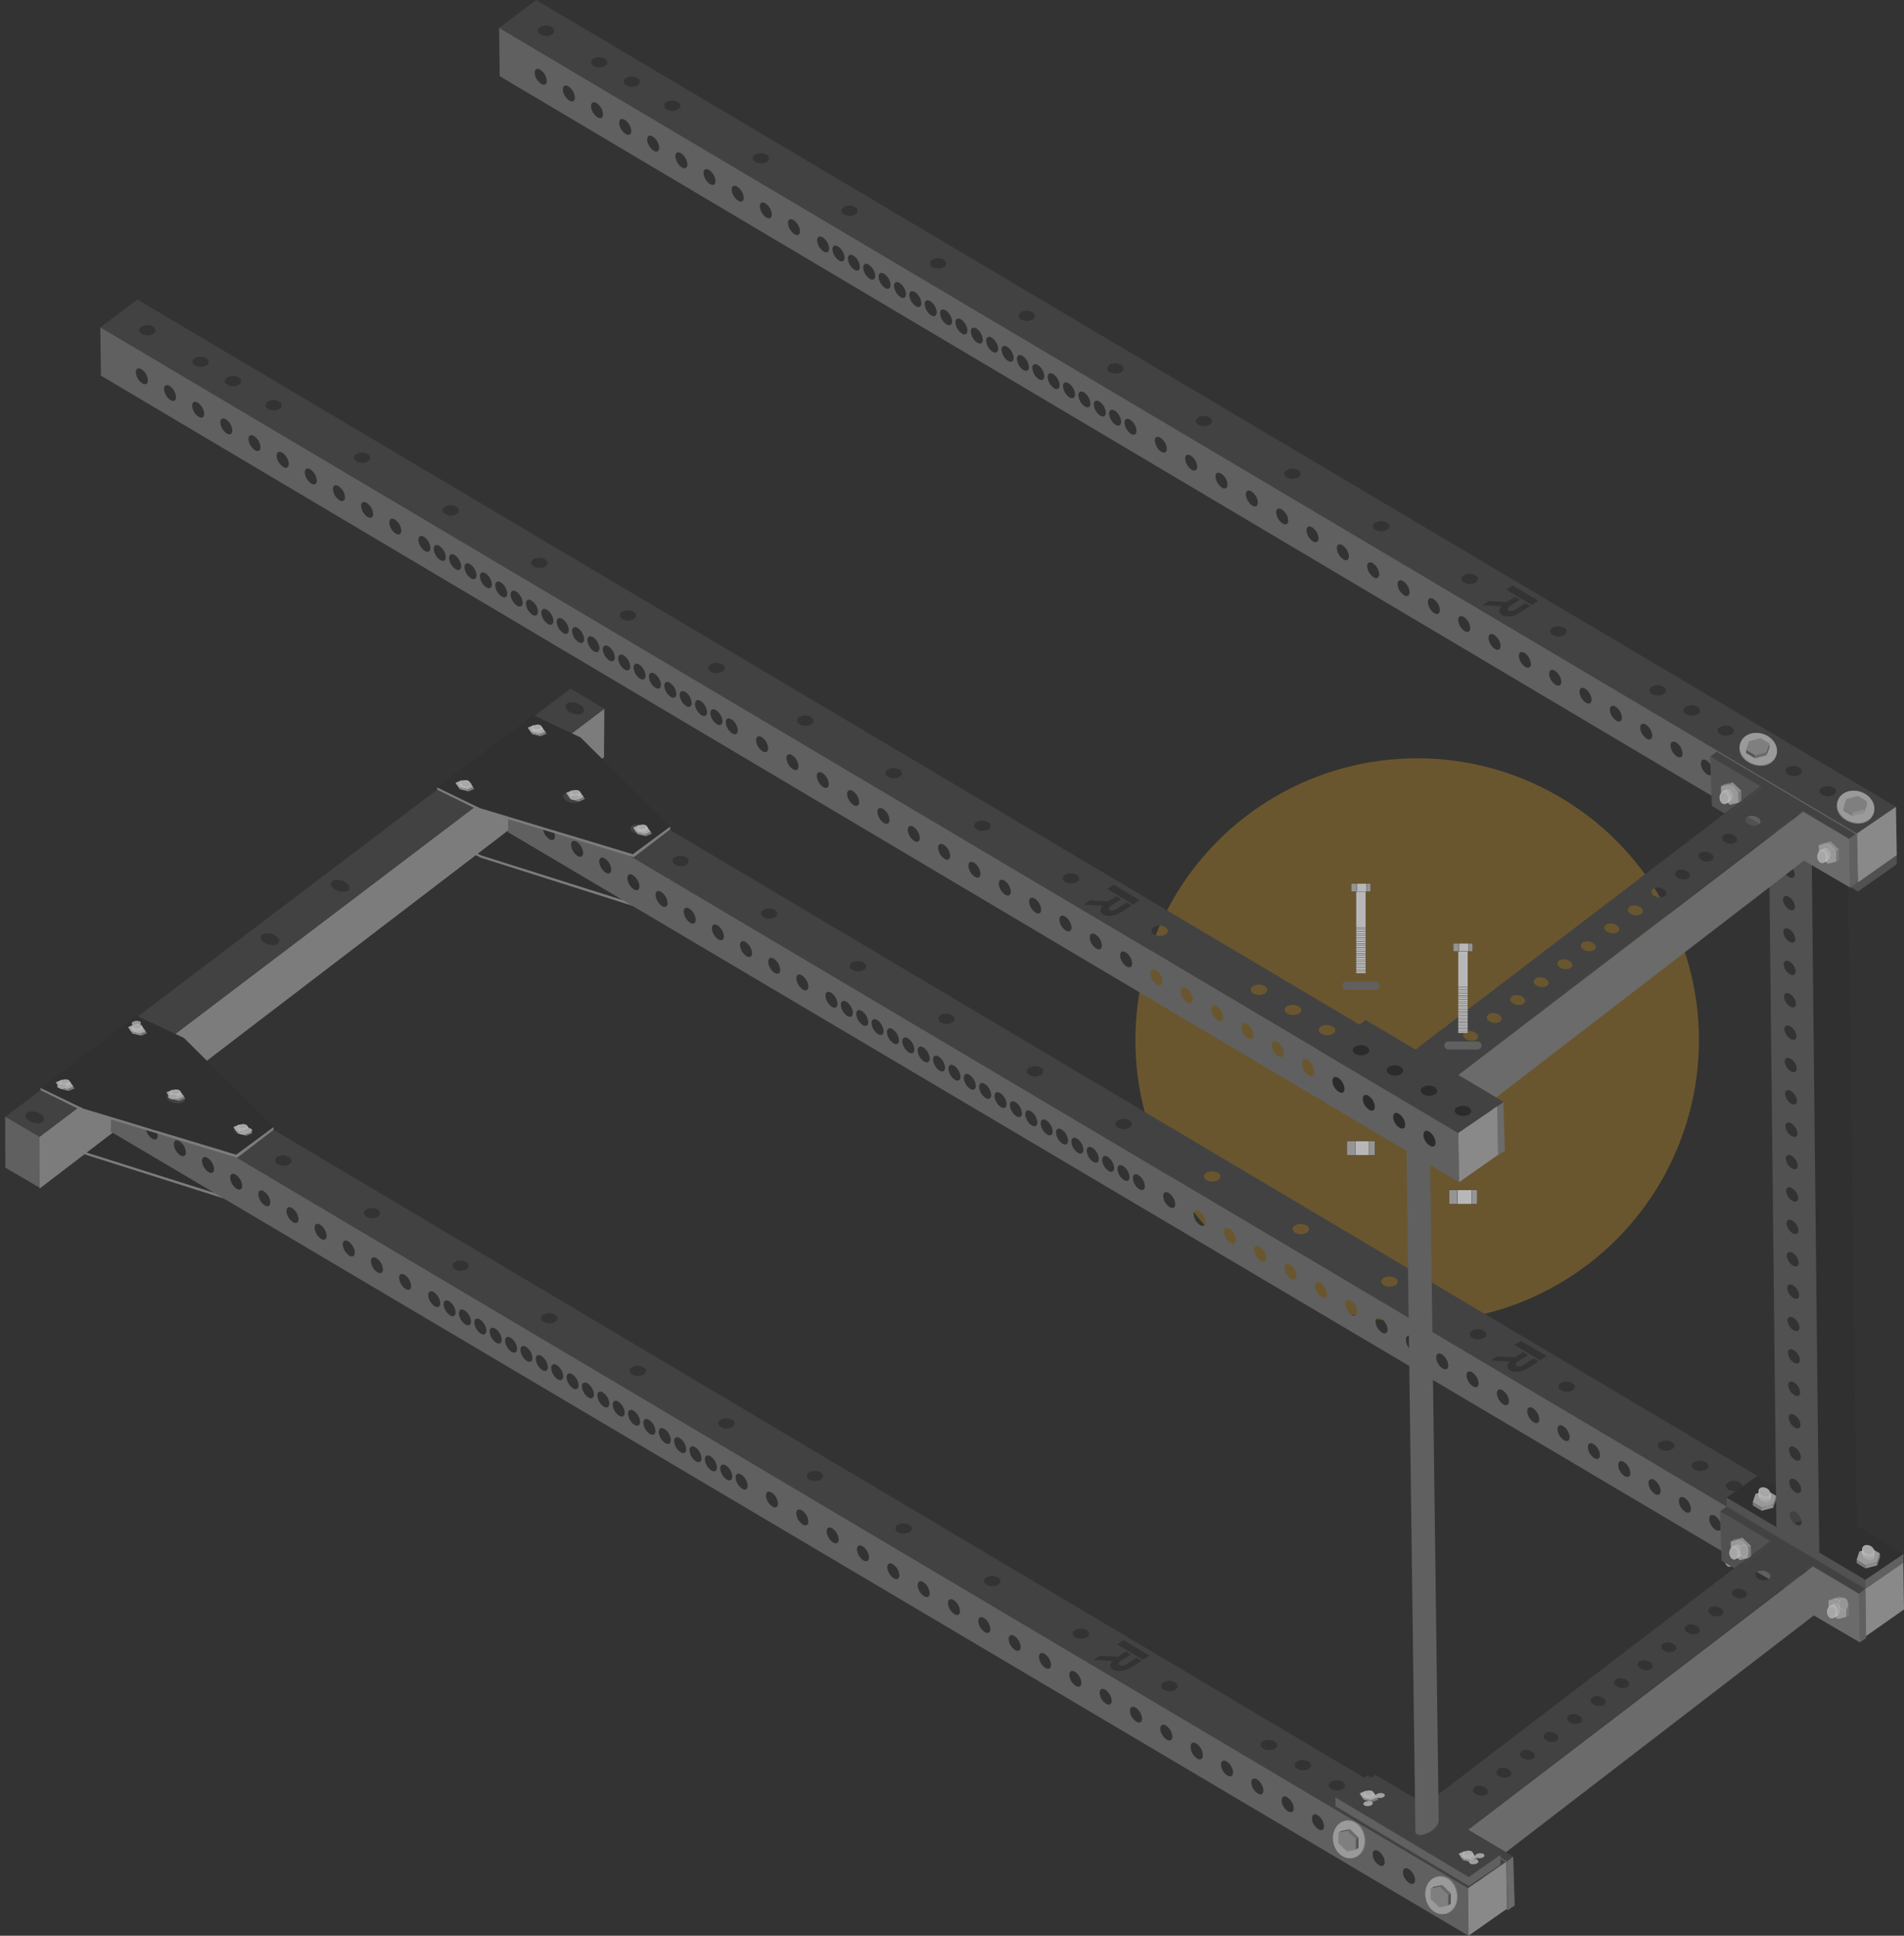 <svg xmlns="http://www.w3.org/2000/svg" viewBox="0 0 956.13 971.68"><rect x="0" y="0" width="956.13" height="971.68" fill="#333333" stroke="none"/><defs><style>.cls-1{fill:#ffb522;opacity:0.27;}.cls-2{fill:#7c7c7c;}.cls-3{fill:#303030;}.cls-4{fill:#424242;}.cls-5{fill:#606060;}.cls-6{fill:#898989;}.cls-7{fill:#515151;}.cls-8{fill:#fff;}.cls-9{fill:#7a7a7a;}.cls-10{fill:#999;}.cls-11,.cls-12{fill:#8e8e8e;}.cls-12,.cls-13,.cls-14,.cls-15,.cls-16,.cls-17,.cls-18,.cls-19,.cls-20,.cls-21{stroke:#fff;stroke-width:0.05px;}.cls-12,.cls-13,.cls-14,.cls-15,.cls-16,.cls-17,.cls-18,.cls-19,.cls-20,.cls-21,.cls-29,.cls-30{stroke-miterlimit:10;}.cls-13{fill:#919191;}.cls-14{fill:#949494;}.cls-15{fill:#979697;}.cls-16{fill:#9a999a;}.cls-17{fill:#9c9c9c;}.cls-18{fill:#9f9f9f;}.cls-19{fill:#a2a1a2;}.cls-20{fill:#a5a4a5;}.cls-21,.cls-27{fill:#a8a7a8;}.cls-22{fill:#9b9a9b;}.cls-23{fill:#7f7f7f;}.cls-24{fill:#545454;}.cls-25{fill:#6b6b6b;}.cls-26,.cls-31{fill:none;}.cls-28{fill:#2b2b2b;}.cls-29{fill:#959495;}.cls-29,.cls-30{stroke:#000;stroke-width:0.05px;}.cls-30{fill:#b7b7b7;}.cls-31{stroke:#606060;stroke-linecap:round;stroke-linejoin:round;stroke-width:4px;}</style></defs><g id="Layer_2" data-name="Layer 2"><circle class="cls-1" cx="711.66" cy="522.13" r="141.5"/><polygon class="cls-2" points="136 589.5 136 588.07 117.05 601.69 40.61 577.59 19.25 566.9 19.25 568.08 40.19 578.71 117.54 603.25 136 589.5"/><path class="cls-3" d="M117,601.69l19-13.62L91.57,542.76,68,531.34,19.25,566.9l21.36,10.69ZM82.48,572.48c-.2-1.46,1.72-2.43,4.29-2.17s4.83,1.66,5,3.12-1.72,2.43-4.29,2.17S82.69,573.94,82.48,572.48ZM116,588.89c-.2-1.46,1.72-2.43,4.29-2.17s4.83,1.66,5,3.12S123.6,592.27,121,592,116.2,590.35,116,588.89Z"/><polygon class="cls-2" points="337.11 441.27 337.11 439.83 318.16 453.45 241.72 429.36 220.36 418.67 220.36 419.84 241.3 430.47 318.65 455.02 337.11 441.27"/><path class="cls-3" d="M318.16,453.45l18.95-13.62-44.43-45.3-23.6-11.43-48.72,35.56,21.36,10.7ZM283.6,424.24c-.21-1.46,1.71-2.43,4.28-2.16s4.83,1.65,5,3.11-1.72,2.43-4.29,2.17S283.8,425.7,283.6,424.24Zm33.5,16.42c-.2-1.46,1.72-2.43,4.29-2.17s4.83,1.65,5,3.11-1.72,2.43-4.29,2.17S317.31,442.11,317.1,440.66Z"/><polygon class="cls-2" points="303.31 380.09 303.48 355.75 19.57 570.89 19.86 596.64 303.31 380.09"/><path class="cls-4" d="M303.48,355.75l-17-10.09L2.42,560.84l17.15,10Zm-18.85-2.53c1.38-1.05,4.27-.84,6.46.46s2.83,3.2,1.46,4.24-4.27.84-6.46-.46S283.25,354.26,284.63,353.22Zm-20,15.13c1.38-1.05,4.27-.84,6.46.46s2.84,3.19,1.46,4.24-4.27.84-6.45-.46S263.27,369.39,264.65,368.35Zm-35.68,27c1.38-1,4.27-.84,6.47.45s2.85,3.19,1.47,4.24-4.27.84-6.47-.45S227.59,396.42,229,395.37Zm-62.09,47c1.38-1,4.29-.85,6.49.44s2.87,3.17,1.49,4.21-4.28.85-6.49-.43S165.5,443.44,166.88,442.4Zm-35.32,26.75c1.38-1,4.28-.85,6.49.43s2.88,3.17,1.5,4.22-4.28.85-6.49-.44S130.18,470.2,131.56,469.15ZM69.11,516.44c1.38-1,4.3-.85,6.52.42s2.89,3.16,1.51,4.2-4.29.86-6.51-.41S67.74,517.49,69.11,516.44Zm-35.68,27c1.38-1.05,4.3-.86,6.52.41s2.91,3.15,1.53,4.19-4.3.86-6.52-.41S32.05,544.51,33.43,543.47Zm-20,15.13c1.38-1,4.3-.86,6.53.41s2.91,3.15,1.53,4.19-4.3.86-6.53-.41S12.07,559.65,13.45,558.6Z"/><polygon class="cls-5" points="2.67 586.12 2.58 560.56 19.84 570.67 19.84 596.16 2.67 586.12"/><path class="cls-4" d="M955.78,784.36,273.34,379.12l-17.85,14.41,681.21,404Zm-13.7,3.87a6.06,6.06,0,0,1-5.84,0c-1.67-1-1.75-2.6-.18-3.6a6.08,6.08,0,0,1,5.85,0C943.57,785.61,943.65,787.23,942.08,788.23ZM925,778.11a6.08,6.08,0,0,1-5.84,0c-1.66-1-1.74-2.6-.18-3.6a6.06,6.06,0,0,1,5.84,0C926.5,775.49,926.58,777.1,925,778.11ZM907.94,768a6.06,6.06,0,0,1-5.84,0c-1.66-1-1.74-2.6-.18-3.61a6.08,6.08,0,0,1,5.84,0C909.42,765.36,909.51,767,907.94,768Zm-17.07-10.12a6,6,0,0,1-5.83,0c-1.67-1-1.75-2.6-.19-3.61a6.06,6.06,0,0,1,5.84,0C892.35,755.24,892.43,756.85,890.87,757.86ZM873.8,747.74a6.06,6.06,0,0,1-5.83,0c-1.66-1-1.75-2.61-.19-3.61a6,6,0,0,1,5.83,0C875.28,745.11,875.36,746.73,873.8,747.74Zm-17.07-10.13a6.06,6.06,0,0,1-5.83,0c-1.66-1-1.75-2.61-.19-3.62a6,6,0,0,1,5.83,0C858.21,735,858.29,736.61,856.73,737.61Zm-17.06-10.12a6,6,0,0,1-5.83,0c-1.67-1-1.75-2.6-.2-3.61a6.06,6.06,0,0,1,5.83,0C841.13,724.86,841.22,726.48,839.67,727.49Zm-49.92-29.6a6,6,0,0,1-5.82,0c-1.67-1-1.76-2.6-.21-3.62a6,6,0,0,1,5.82,0C791.21,695.25,791.3,696.87,789.75,697.89Zm-29.23-22.75,3.2-2.11,12.92,7.66-3.21,2.1ZM275.38,392.84a5.77,5.77,0,0,1,5.73-.11c1.67,1,1.8,2.64.3,3.68a5.77,5.77,0,0,1-5.73.1C274,395.52,273.88,393.88,275.38,392.84Zm26.68,15.82a5.78,5.78,0,0,1,5.74-.1c1.66,1,1.79,2.63.29,3.67a5.79,5.79,0,0,1-5.74.1C300.69,411.34,300.56,409.7,302.06,408.66Zm16.35,9.7a5.79,5.79,0,0,1,5.74-.1c1.67,1,1.79,2.63.29,3.67a5.81,5.81,0,0,1-5.74.1C317,421,316.91,419.4,318.41,418.36Zm20.35,12.07a5.79,5.79,0,0,1,5.74-.1c1.67,1,1.79,2.63.29,3.67a5.79,5.79,0,0,1-5.74.09C337.38,433.11,337.26,431.46,338.76,430.43Zm44.5,26.38a5.85,5.85,0,0,1,5.75-.09c1.66,1,1.78,2.63.27,3.67a5.84,5.84,0,0,1-5.74.09C381.87,459.49,381.75,457.85,383.26,456.81Zm44.49,26.39a5.85,5.85,0,0,1,5.76-.08c1.67,1,1.79,2.62.27,3.66a5.85,5.85,0,0,1-5.76.08C426.36,485.87,426.24,484.24,427.75,483.2Zm44.5,26.39a5.87,5.87,0,0,1,5.77-.08c1.66,1,1.78,2.62.26,3.65a5.87,5.87,0,0,1-5.77.09C470.85,512.26,470.73,510.62,472.25,509.59ZM516.75,536a5.89,5.89,0,0,1,5.77-.08c1.66,1,1.78,2.62.25,3.65a5.87,5.87,0,0,1-5.77.08C515.34,538.64,515.22,537,516.75,536Zm44.49,26.39a5.89,5.89,0,0,1,5.78-.07c1.67,1,1.78,2.62.25,3.64a5.89,5.89,0,0,1-5.78.07C559.82,565,559.71,563.4,561.24,562.37Zm44.5,26.39a5.91,5.91,0,0,1,5.79-.07c1.66,1,1.77,2.62.23,3.64a5.94,5.94,0,0,1-5.78.07C604.31,591.41,604.21,589.78,605.74,588.76Zm44.49,26.39a6,6,0,0,1,5.8-.07c1.66,1,1.77,2.62.23,3.64a6,6,0,0,1-5.8.06C648.8,617.8,648.7,616.17,650.23,615.15Zm44.5,26.39a6,6,0,0,1,5.8-.06c1.67,1,1.77,2.61.23,3.63a6,6,0,0,1-5.81.06C693.29,644.18,693.19,642.55,694.73,641.54Zm44.5,26.38a6,6,0,0,1,5.81,0c1.66,1,1.76,2.61.21,3.63a6,6,0,0,1-5.81,0C737.78,670.56,737.68,668.94,739.23,667.92Zm12.62,12.9,9,.52.26-.17.4-.26,3.33-2.19,2.47,1.47-5.2,3.41a3,3,0,0,0-.37.28c-.71.64-.79,1.39-.12,1.79a3.35,3.35,0,0,0,2.86-.16,3,3,0,0,0,.43-.24l5.21-3.42,2.47,1.47-5.21,3.41-.4.26h0c-2.83,1.68-6.62,2.07-8.65.86-1.67-1-1.68-2.76-.23-4.38l-9.47-.54Z"/><path class="cls-5" d="M936.7,797.53l-681.21-404-.39,24.18L936.92,821.38ZM272.65,415.92c-.13-2,1.12-2.76,2.78-1.77a7.48,7.48,0,0,1,3.24,5.34c.13,2-1.12,2.75-2.78,1.77A7.52,7.52,0,0,1,272.65,415.92Zm14.14,8.38c-.13-2,1.12-2.75,2.78-1.77a7.52,7.52,0,0,1,3.24,5.34c.13,2-1.12,2.76-2.78,1.77A7.48,7.48,0,0,1,286.79,424.3Zm14.14,8.39c-.12-2,1.12-2.75,2.78-1.77a7.46,7.46,0,0,1,3.24,5.34c.13,2-1.12,2.75-2.78,1.77A7.52,7.52,0,0,1,300.93,432.69Zm14.14,8.39c-.12-2,1.12-2.76,2.78-1.77a7.42,7.42,0,0,1,3.24,5.34c.13,2-1.12,2.75-2.78,1.76A7.48,7.48,0,0,1,315.07,441.08Zm14.14,8.38c-.12-2,1.12-2.75,2.79-1.76a7.44,7.44,0,0,1,3.23,5.33c.13,2-1.12,2.75-2.78,1.77A7.52,7.52,0,0,1,329.21,449.46Zm14.14,8.39c-.12-2,1.13-2.75,2.79-1.77a7.48,7.48,0,0,1,3.23,5.34c.13,2-1.12,2.75-2.78,1.76A7.48,7.48,0,0,1,343.35,457.85Zm14.14,8.38c-.12-2,1.13-2.75,2.79-1.76a7.44,7.44,0,0,1,3.23,5.33c.13,2-1.12,2.76-2.78,1.77A7.5,7.5,0,0,1,357.49,466.23Zm14.14,8.39c-.12-2,1.13-2.75,2.79-1.76a7.44,7.44,0,0,1,3.23,5.33c.13,2-1.12,2.75-2.78,1.77A7.49,7.49,0,0,1,371.63,474.62ZM385.78,483c-.13-2,1.12-2.75,2.78-1.77a7.44,7.44,0,0,1,3.23,5.34c.13,2-1.12,2.75-2.78,1.76A7.41,7.41,0,0,1,385.78,483Zm14.14,8.38c-.13-2,1.12-2.75,2.78-1.76a7.42,7.42,0,0,1,3.23,5.33c.13,2-1.12,2.75-2.78,1.77A7.44,7.44,0,0,1,399.92,491.39Zm14.61,8.67c-.12-2,1.13-2.75,2.79-1.76a7.42,7.42,0,0,1,3.23,5.33c.12,2-1.12,2.75-2.79,1.77A7.51,7.51,0,0,1,414.53,500.06Zm7.72,4.58c-.12-2,1.13-2.75,2.79-1.76a7.41,7.41,0,0,1,3.23,5.33c.12,2-1.13,2.75-2.79,1.76A7.44,7.44,0,0,1,422.25,504.64Zm7.72,4.58c-.12-2,1.13-2.75,2.79-1.76a7.44,7.44,0,0,1,3.23,5.33c.12,2-1.13,2.75-2.79,1.76A7.44,7.44,0,0,1,430,509.22Zm7.72,4.58c-.12-2,1.13-2.75,2.79-1.77a7.48,7.48,0,0,1,3.23,5.34c.12,2-1.13,2.74-2.79,1.76A7.46,7.46,0,0,1,437.69,513.8Zm7.72,4.57c-.12-2,1.13-2.74,2.79-1.76a7.46,7.46,0,0,1,3.23,5.33c.12,2-1.13,2.75-2.79,1.77A7.44,7.44,0,0,1,445.41,518.37Zm7.72,4.58c-.12-2,1.13-2.75,2.79-1.76a7.46,7.46,0,0,1,3.23,5.33c.12,2-1.13,2.75-2.8,1.76A7.43,7.43,0,0,1,453.13,523Zm7.72,4.58c-.12-2,1.13-2.75,2.79-1.76a7.44,7.44,0,0,1,3.23,5.33c.11,2-1.14,2.75-2.8,1.76A7.44,7.44,0,0,1,460.85,527.53Zm7.71,4.58c-.11-2,1.14-2.75,2.8-1.76a7.43,7.43,0,0,1,3.22,5.33c.12,2-1.13,2.74-2.79,1.76A7.46,7.46,0,0,1,468.56,532.11Zm7.72,4.57c-.12-1.95,1.13-2.74,2.8-1.76a7.46,7.46,0,0,1,3.22,5.33c.12,2-1.13,2.75-2.79,1.77A7.48,7.48,0,0,1,476.28,536.68Zm7.72,4.58c-.12-2,1.13-2.74,2.8-1.76a7.44,7.44,0,0,1,3.22,5.33c.12,2-1.13,2.75-2.79,1.76A7.41,7.41,0,0,1,484,541.26Zm7.72,4.58c-.12-2,1.13-2.75,2.8-1.76a7.43,7.43,0,0,1,3.22,5.33c.12,2-1.13,2.75-2.8,1.76A7.44,7.44,0,0,1,491.72,545.84Zm7.72,4.58c-.12-2,1.13-2.75,2.79-1.76a7.41,7.41,0,0,1,3.23,5.33c.12,2-1.14,2.74-2.8,1.76A7.44,7.44,0,0,1,499.44,550.42Zm7.72,4.57c-.12-2,1.13-2.74,2.79-1.76a7.44,7.44,0,0,1,3.23,5.33c.11,2-1.14,2.75-2.8,1.76A7.43,7.43,0,0,1,507.16,555Zm7.72,4.58c-.12-2,1.13-2.74,2.79-1.76a7.42,7.42,0,0,1,3.23,5.33c.11,2-1.14,2.75-2.8,1.76A7.39,7.39,0,0,1,514.88,559.57Zm7.72,4.58c-.12-2,1.13-2.75,2.79-1.76a7.41,7.41,0,0,1,3.22,5.33c.12,2-1.13,2.74-2.79,1.76A7.41,7.41,0,0,1,522.6,564.15Zm7.71,4.58c-.11-2,1.14-2.75,2.8-1.76a7.39,7.39,0,0,1,3.22,5.33c.12,2-1.13,2.74-2.79,1.76A7.42,7.42,0,0,1,530.31,568.73Zm7.72,4.58c-.11-2,1.14-2.75,2.8-1.76a7.39,7.39,0,0,1,3.22,5.33c.12,2-1.13,2.74-2.8,1.75A7.42,7.42,0,0,1,538,573.31Zm7.72,4.57c-.12-2,1.14-2.74,2.8-1.76a7.46,7.46,0,0,1,3.22,5.33c.12,2-1.14,2.75-2.8,1.76A7.43,7.43,0,0,1,545.75,577.88Zm7.72,4.58c-.12-2,1.14-2.74,2.8-1.76a7.44,7.44,0,0,1,3.22,5.33c.11,2-1.14,2.74-2.8,1.76A7.44,7.44,0,0,1,553.47,582.46Zm7.72,4.58c-.12-2,1.14-2.75,2.8-1.76a7.44,7.44,0,0,1,3.22,5.33c.11,1.95-1.14,2.74-2.8,1.76A7.43,7.43,0,0,1,561.19,587Zm7.72,4.58c-.12-2,1.14-2.75,2.8-1.76a7.43,7.43,0,0,1,3.22,5.33c.11,1.95-1.14,2.74-2.8,1.75A7.36,7.36,0,0,1,568.91,591.62Zm15.23,9c-.11-2,1.14-2.74,2.8-1.76a7.38,7.38,0,0,1,3.22,5.33c.12,2-1.14,2.74-2.8,1.76A7.44,7.44,0,0,1,584.14,600.65Zm15.24,9c-.12-2,1.14-2.75,2.8-1.76a7.4,7.4,0,0,1,3.21,5.33c.12,2-1.14,2.74-2.8,1.75A7.38,7.38,0,0,1,599.38,609.69Zm15.23,9c-.11-2,1.14-2.74,2.8-1.75a7.36,7.36,0,0,1,3.22,5.32c.11,2-1.14,2.74-2.8,1.76A7.38,7.38,0,0,1,614.61,618.72Zm15.23,9c-.11-2,1.15-2.75,2.81-1.76a7.4,7.4,0,0,1,3.21,5.33c.12,1.95-1.14,2.74-2.8,1.75A7.44,7.44,0,0,1,629.84,627.76Zm15.24,9c-.11-1.95,1.14-2.74,2.8-1.75a7.36,7.36,0,0,1,3.22,5.32c.11,1.95-1.15,2.74-2.81,1.75A7.36,7.36,0,0,1,645.08,636.79Zm15.23,9c-.11-2,1.15-2.74,2.81-1.76a7.4,7.4,0,0,1,3.21,5.33c.11,2-1.14,2.73-2.8,1.75A7.41,7.41,0,0,1,660.31,645.83Zm15.24,9c-.11-2,1.14-2.74,2.81-1.75a7.38,7.38,0,0,1,3.21,5.32c.11,2-1.15,2.74-2.81,1.75A7.38,7.38,0,0,1,675.55,654.86Zm15.23,9c-.11-2,1.15-2.74,2.81-1.76a7.4,7.4,0,0,1,3.21,5.33c.11,1.95-1.15,2.73-2.81,1.75A7.4,7.4,0,0,1,690.78,663.9Zm15.24,9c-.11-1.95,1.14-2.74,2.81-1.75A7.38,7.38,0,0,1,712,676.5c.11,2-1.15,2.74-2.81,1.75A7.35,7.35,0,0,1,706,672.93Zm15.23,9c-.11-2,1.15-2.74,2.81-1.76a7.4,7.4,0,0,1,3.21,5.32c.11,2-1.15,2.74-2.81,1.76A7.4,7.4,0,0,1,721.25,682Zm15.23,9c-.1-2,1.15-2.74,2.82-1.75a7.39,7.39,0,0,1,3.2,5.32c.11,1.95-1.15,2.74-2.81,1.75A7.4,7.4,0,0,1,736.48,691Zm15.24,9c-.11-1.95,1.15-2.73,2.81-1.75a7.4,7.4,0,0,1,3.21,5.32c.11,2-1.15,2.74-2.81,1.75A7.33,7.33,0,0,1,751.72,700Zm15.23,9c-.1-2,1.16-2.74,2.82-1.75a7.39,7.39,0,0,1,3.2,5.32c.11,2-1.15,2.73-2.81,1.75A7.4,7.4,0,0,1,767,709.07Zm15.24,9c-.11-2,1.15-2.73,2.81-1.74a7.33,7.33,0,0,1,3.21,5.31c.1,2-1.16,2.74-2.82,1.75A7.35,7.35,0,0,1,782.19,718.1Zm15.23,9c-.1-1.95,1.16-2.73,2.82-1.75a7.39,7.39,0,0,1,3.2,5.32c.11,1.95-1.15,2.73-2.81,1.75A7.37,7.37,0,0,1,797.42,727.14Zm15.24,9c-.11-1.95,1.15-2.73,2.81-1.74a7.33,7.33,0,0,1,3.21,5.31c.1,2-1.16,2.74-2.82,1.75A7.32,7.32,0,0,1,812.66,736.17Zm15.23,9c-.11-2,1.16-2.73,2.82-1.75a7.39,7.39,0,0,1,3.2,5.32c.11,2-1.16,2.73-2.82,1.75A7.39,7.39,0,0,1,827.89,745.21Zm15.23,9c-.1-2,1.16-2.73,2.82-1.74a7.29,7.29,0,0,1,3.2,5.31c.11,2-1.15,2.74-2.82,1.75A7.39,7.39,0,0,1,843.12,754.24Zm15.24,9c-.11-1.95,1.16-2.73,2.82-1.75a7.39,7.39,0,0,1,3.2,5.32c.1,1.95-1.16,2.73-2.82,1.74A7.32,7.32,0,0,1,858.36,763.28Zm15.23,9c-.1-1.95,1.16-2.73,2.83-1.74a7.31,7.31,0,0,1,3.19,5.31c.11,2-1.16,2.73-2.82,1.75A7.39,7.39,0,0,1,873.59,772.31Zm15.24,9c-.11-2,1.16-2.73,2.82-1.75a7.39,7.39,0,0,1,3.2,5.32c.1,2-1.16,2.73-2.83,1.74A7.31,7.31,0,0,1,888.83,781.35Zm15.23,9c-.1-1.94,1.16-2.73,2.83-1.74a7.35,7.35,0,0,1,3.19,5.31c.1,1.95-1.16,2.73-2.82,1.75A7.39,7.39,0,0,1,904.06,790.38Zm15.24,9c-.11-1.95,1.16-2.73,2.82-1.74a7.35,7.35,0,0,1,3.2,5.31c.1,2-1.17,2.73-2.83,1.74A7.31,7.31,0,0,1,919.3,799.42Z"/><polygon class="cls-6" points="936.7 797.53 955.78 784.36 956.13 807.89 936.92 821.38 936.7 797.53"/><path class="cls-4" d="M952.1,405,269.25,0,250.63,14l681.9,404.4Zm-14.19,4.09a6.08,6.08,0,0,1-5.84,0c-1.67-1-1.75-2.6-.18-3.61a6.1,6.1,0,0,1,5.85,0C939.4,406.45,939.48,408.06,937.91,409.06Zm-17.07-10.12a6.08,6.08,0,0,1-5.84,0c-1.66-1-1.74-2.61-.18-3.61a6.08,6.08,0,0,1,5.84,0C922.33,396.32,922.41,397.94,920.84,398.94Zm-17.07-10.12a6.08,6.08,0,0,1-5.84,0c-1.66-1-1.74-2.6-.18-3.61a6.08,6.08,0,0,1,5.84,0C905.25,386.2,905.34,387.81,903.77,388.82ZM886.7,378.69a6,6,0,0,1-5.83,0c-1.67-1-1.75-2.6-.19-3.61a6.08,6.08,0,0,1,5.84,0C888.18,376.07,888.27,377.69,886.7,378.69Zm-17.07-10.12a6,6,0,0,1-5.83,0c-1.66-1-1.75-2.6-.19-3.61a6,6,0,0,1,5.83,0C871.11,366,871.19,367.56,869.63,368.57Zm-17.06-10.12a6.06,6.06,0,0,1-5.84,0c-1.66-1-1.75-2.61-.19-3.62a6.09,6.09,0,0,1,5.83,0C854,355.82,854.12,357.44,852.57,358.45ZM835.5,348.32a6.06,6.06,0,0,1-5.83.05c-1.67-1-1.75-2.61-.2-3.62a6,6,0,0,1,5.83,0C837,345.69,837.05,347.31,835.5,348.32Zm-49.92-29.6a6,6,0,0,1-5.82,0c-1.66-1-1.76-2.61-.21-3.62a6,6,0,0,1,5.82,0C787,316.08,787.13,317.71,785.58,318.72ZM756.35,296l3.2-2.1,12.92,7.66-3.21,2.1ZM271.21,13.67a5.77,5.77,0,0,1,5.73-.1c1.67,1,1.8,2.63.3,3.67a5.77,5.77,0,0,1-5.73.1C269.84,16.36,269.71,14.71,271.21,13.67Zm26.68,15.82a5.81,5.81,0,0,1,5.74-.1c1.66,1,1.79,2.63.29,3.68a5.79,5.79,0,0,1-5.74.09C296.52,32.18,296.39,30.53,297.89,29.49Zm16.35,9.7a5.81,5.81,0,0,1,5.74-.1c1.67,1,1.79,2.63.29,3.67a5.79,5.79,0,0,1-5.74.1C312.87,41.87,312.74,40.23,314.24,39.19Zm20.35,12.07a5.81,5.81,0,0,1,5.74-.1c1.67,1,1.79,2.63.29,3.67a5.81,5.81,0,0,1-5.74.1C333.21,53.94,333.09,52.3,334.59,51.26Zm44.5,26.39a5.8,5.8,0,0,1,5.75-.09c1.66,1,1.79,2.62.27,3.66a5.79,5.79,0,0,1-5.74.09C377.7,80.32,377.58,78.68,379.09,77.65ZM423.58,104a5.82,5.82,0,0,1,5.76-.09c1.67,1,1.79,2.62.27,3.66a5.85,5.85,0,0,1-5.76.08C422.19,106.71,422.07,105.07,423.58,104Zm44.5,26.38a5.89,5.89,0,0,1,5.77-.08c1.66,1,1.78,2.63.26,3.66a5.89,5.89,0,0,1-5.77.08C466.68,133.09,466.56,131.46,468.08,130.42Zm44.5,26.39a5.87,5.87,0,0,1,5.77-.07c1.66,1,1.78,2.62.25,3.65a5.87,5.87,0,0,1-5.77.07C511.17,159.48,511.05,157.84,512.58,156.81Zm44.49,26.39a5.91,5.91,0,0,1,5.78-.07c1.67,1,1.78,2.62.25,3.65a5.94,5.94,0,0,1-5.78.07C555.65,185.86,555.54,184.23,557.07,183.2Zm44.5,26.39a6,6,0,0,1,5.79-.07c1.66,1,1.77,2.62.23,3.64a5.89,5.89,0,0,1-5.78.07C600.14,212.24,600,210.62,601.57,209.59ZM646.06,236a6,6,0,0,1,5.8-.06c1.66,1,1.77,2.61.23,3.63a6,6,0,0,1-5.8.07C644.63,238.63,644.53,237,646.06,236Zm44.5,26.39a6,6,0,0,1,5.8-.06c1.67,1,1.77,2.61.23,3.63a6,6,0,0,1-5.81.06C689.12,265,689,263.39,690.56,262.37Zm44.5,26.39a6,6,0,0,1,5.81-.06c1.66,1,1.76,2.62.21,3.63a6,6,0,0,1-5.81.05C733.61,291.4,733.51,289.77,735.06,288.76Zm12.62,12.9,9,.51L757,302l.4-.27,3.33-2.18,2.47,1.46-5.2,3.42a1.8,1.8,0,0,0-.37.28c-.71.64-.79,1.39-.12,1.79a3.35,3.35,0,0,0,2.86-.17,3,3,0,0,0,.43-.24l5.21-3.41,2.47,1.46-5.21,3.41-.4.27h0c-2.83,1.67-6.62,2.07-8.65.86-1.67-1-1.68-2.76-.23-4.39l-9.47-.53Z"/><path class="cls-5" d="M932.53,418.36,250.63,14l.29,24.22L933,443.05Zm-664-381.61c-.13-2,1.12-2.76,2.78-1.77a7.52,7.52,0,0,1,3.24,5.34c.13,2-1.12,2.76-2.78,1.77A7.52,7.52,0,0,1,268.48,36.75Zm14.14,8.39c-.13-2,1.12-2.76,2.78-1.77a7.48,7.48,0,0,1,3.24,5.34c.13,2-1.12,2.75-2.78,1.77A7.52,7.52,0,0,1,282.62,45.14Zm14.14,8.38c-.12-2,1.12-2.75,2.78-1.77a7.46,7.46,0,0,1,3.24,5.34c.13,2-1.12,2.76-2.78,1.77A7.5,7.5,0,0,1,296.76,53.52Zm14.14,8.39c-.12-2,1.12-2.75,2.79-1.77a7.48,7.48,0,0,1,3.23,5.34c.13,2-1.12,2.75-2.78,1.77A7.52,7.52,0,0,1,310.9,61.91ZM325,70.3c-.12-2,1.12-2.76,2.79-1.77a7.44,7.44,0,0,1,3.23,5.34c.13,2-1.12,2.75-2.78,1.76A7.48,7.48,0,0,1,325,70.3Zm14.14,8.38c-.12-2,1.13-2.75,2.79-1.77a7.48,7.48,0,0,1,3.23,5.34c.13,2-1.12,2.75-2.78,1.77A7.52,7.52,0,0,1,339.18,78.68Zm14.14,8.39c-.12-2,1.13-2.75,2.79-1.77a7.48,7.48,0,0,1,3.23,5.34c.13,2-1.12,2.75-2.78,1.76A7.48,7.48,0,0,1,353.32,87.07Zm14.14,8.38c-.12-2,1.13-2.75,2.79-1.76A7.44,7.44,0,0,1,373.48,99c.13,2-1.12,2.75-2.78,1.77A7.52,7.52,0,0,1,367.46,95.45Zm14.15,8.39c-.13-2,1.12-2.75,2.78-1.76a7.41,7.41,0,0,1,3.23,5.33c.13,2-1.12,2.75-2.78,1.76A7.41,7.41,0,0,1,381.61,103.84Zm14.14,8.39c-.13-2,1.12-2.75,2.78-1.77a7.49,7.49,0,0,1,3.24,5.34c.12,2-1.13,2.75-2.79,1.76A7.42,7.42,0,0,1,395.75,112.23Zm14.61,8.67c-.12-2,1.13-2.75,2.79-1.77a7.44,7.44,0,0,1,3.23,5.34c.12,2-1.12,2.75-2.79,1.76A7.49,7.49,0,0,1,410.36,120.9Zm7.72,4.57c-.12-2,1.13-2.75,2.79-1.76A7.42,7.42,0,0,1,424.1,129c.12,2-1.13,2.75-2.79,1.77A7.48,7.48,0,0,1,418.08,125.47Zm7.72,4.58c-.12-2,1.13-2.75,2.79-1.76a7.44,7.44,0,0,1,3.23,5.33c.12,2-1.13,2.75-2.79,1.76A7.44,7.44,0,0,1,425.8,130.05Zm7.72,4.58c-.12-2,1.13-2.75,2.79-1.76a7.44,7.44,0,0,1,3.23,5.33c.12,2-1.13,2.75-2.79,1.76A7.44,7.44,0,0,1,433.52,134.63Zm7.72,4.58c-.12-2,1.13-2.75,2.79-1.77a7.48,7.48,0,0,1,3.23,5.34c.12,2-1.13,2.74-2.79,1.76A7.42,7.42,0,0,1,441.24,139.21Zm7.72,4.57c-.12-1.95,1.13-2.74,2.79-1.76a7.48,7.48,0,0,1,3.23,5.33c.12,2-1.13,2.75-2.8,1.77A7.46,7.46,0,0,1,449,143.78Zm7.72,4.58c-.12-2,1.13-2.75,2.79-1.76a7.46,7.46,0,0,1,3.23,5.33c.12,2-1.14,2.75-2.8,1.76A7.43,7.43,0,0,1,456.68,148.36Zm7.71,4.58c-.11-2,1.14-2.75,2.8-1.76a7.43,7.43,0,0,1,3.22,5.33c.12,2-1.13,2.75-2.79,1.76A7.46,7.46,0,0,1,464.39,152.94Zm7.72,4.58c-.12-2,1.14-2.75,2.8-1.76a7.43,7.43,0,0,1,3.22,5.33c.12,2-1.13,2.74-2.79,1.76A7.46,7.46,0,0,1,472.11,157.52Zm7.72,4.58c-.12-2,1.13-2.75,2.8-1.77a7.46,7.46,0,0,1,3.22,5.33c.12,2-1.13,2.75-2.79,1.77A7.44,7.44,0,0,1,479.83,162.1Zm7.72,4.57c-.12-2,1.13-2.74,2.8-1.76a7.44,7.44,0,0,1,3.22,5.33c.12,2-1.13,2.75-2.8,1.76A7.43,7.43,0,0,1,487.55,166.67Zm7.72,4.58c-.12-2,1.13-2.75,2.8-1.76a7.44,7.44,0,0,1,3.22,5.33c.12,2-1.13,2.75-2.8,1.76A7.44,7.44,0,0,1,495.27,171.25Zm7.72,4.58c-.12-2,1.13-2.75,2.79-1.76A7.41,7.41,0,0,1,509,179.4c.12,2-1.14,2.74-2.8,1.76A7.44,7.44,0,0,1,503,175.83Zm7.72,4.58c-.12-2,1.13-2.75,2.79-1.76a7.41,7.41,0,0,1,3.23,5.33c.11,2-1.14,2.74-2.8,1.75A7.39,7.39,0,0,1,510.71,180.41Zm7.72,4.57c-.12-1.95,1.13-2.74,2.79-1.76a7.43,7.43,0,0,1,3.22,5.33c.12,2-1.13,2.75-2.79,1.76A7.39,7.39,0,0,1,518.43,185Zm7.71,4.58c-.11-2,1.14-2.74,2.8-1.76a7.41,7.41,0,0,1,3.22,5.33c.12,2-1.13,2.75-2.79,1.76A7.42,7.42,0,0,1,526.14,189.56Zm7.72,4.58c-.11-2,1.14-2.75,2.8-1.76a7.41,7.41,0,0,1,3.22,5.33c.12,2-1.13,2.74-2.8,1.76A7.44,7.44,0,0,1,533.86,194.14Zm7.72,4.58c-.12-2,1.14-2.75,2.8-1.76a7.43,7.43,0,0,1,3.22,5.33c.12,2-1.14,2.74-2.8,1.75A7.42,7.42,0,0,1,541.58,198.72Zm7.72,4.57c-.12-1.95,1.14-2.74,2.8-1.75a7.42,7.42,0,0,1,3.22,5.32c.12,2-1.14,2.75-2.8,1.76A7.43,7.43,0,0,1,549.3,203.29Zm7.72,4.58c-.12-2,1.14-2.74,2.8-1.76a7.44,7.44,0,0,1,3.22,5.33c.11,2-1.14,2.74-2.8,1.76A7.41,7.41,0,0,1,557,207.87Zm7.72,4.58c-.12-2,1.14-2.74,2.8-1.76a7.44,7.44,0,0,1,3.22,5.33c.11,2-1.14,2.74-2.8,1.76A7.38,7.38,0,0,1,564.74,212.45Zm15.23,9c-.11-1.95,1.14-2.74,2.8-1.75a7.36,7.36,0,0,1,3.22,5.32c.12,2-1.14,2.75-2.8,1.76A7.44,7.44,0,0,1,580,221.48Zm15.24,9c-.12-2,1.14-2.74,2.8-1.76a7.44,7.44,0,0,1,3.22,5.33c.11,1.95-1.15,2.74-2.81,1.75A7.38,7.38,0,0,1,595.21,230.52Zm15.23,9c-.11-2,1.14-2.74,2.8-1.75a7.36,7.36,0,0,1,3.22,5.32c.11,2-1.14,2.74-2.8,1.76A7.38,7.38,0,0,1,610.44,239.55Zm15.23,9c-.11-2,1.15-2.74,2.81-1.76a7.4,7.4,0,0,1,3.21,5.33c.12,2-1.14,2.74-2.8,1.75A7.42,7.42,0,0,1,625.67,248.59Zm15.24,9c-.11-2,1.14-2.74,2.8-1.75a7.38,7.38,0,0,1,3.22,5.32c.11,2-1.15,2.74-2.81,1.76A7.4,7.4,0,0,1,640.91,257.62Zm15.23,9c-.11-2,1.15-2.74,2.81-1.76a7.4,7.4,0,0,1,3.21,5.33c.11,1.95-1.14,2.74-2.8,1.75A7.39,7.39,0,0,1,656.14,266.66Zm15.24,9c-.11-1.95,1.14-2.74,2.81-1.75a7.4,7.4,0,0,1,3.21,5.32c.11,2-1.15,2.74-2.81,1.76A7.4,7.4,0,0,1,671.38,275.69Zm15.23,9c-.11-2,1.15-2.74,2.81-1.75a7.36,7.36,0,0,1,3.21,5.32c.11,1.95-1.15,2.74-2.81,1.75A7.4,7.4,0,0,1,686.61,284.73Zm15.24,9c-.11-1.95,1.14-2.73,2.81-1.75a7.4,7.4,0,0,1,3.21,5.32c.11,2-1.15,2.74-2.81,1.75A7.33,7.33,0,0,1,701.85,293.76Zm15.23,9c-.11-1.95,1.15-2.74,2.81-1.75a7.38,7.38,0,0,1,3.21,5.32c.11,1.95-1.15,2.73-2.81,1.75A7.4,7.4,0,0,1,717.08,302.8Zm15.23,9c-.1-1.95,1.15-2.73,2.82-1.75a7.36,7.36,0,0,1,3.2,5.32c.11,2-1.15,2.74-2.81,1.75A7.36,7.36,0,0,1,732.31,311.83Zm15.24,9c-.11-1.95,1.15-2.74,2.81-1.75a7.38,7.38,0,0,1,3.21,5.32c.11,1.95-1.15,2.73-2.81,1.75A7.37,7.37,0,0,1,747.55,320.87Zm15.23,9c-.1-1.95,1.16-2.73,2.82-1.75a7.36,7.36,0,0,1,3.2,5.32c.11,1.95-1.15,2.74-2.81,1.75A7.38,7.38,0,0,1,762.78,329.9Zm15.24,9c-.11-1.95,1.15-2.74,2.81-1.75a7.35,7.35,0,0,1,3.21,5.32c.1,1.95-1.16,2.73-2.82,1.75A7.39,7.39,0,0,1,778,338.94Zm15.23,9c-.1-2,1.16-2.73,2.82-1.75a7.39,7.39,0,0,1,3.2,5.32c.11,1.95-1.15,2.74-2.81,1.75A7.37,7.37,0,0,1,793.25,348Zm15.24,9c-.11-1.95,1.15-2.74,2.81-1.75a7.37,7.37,0,0,1,3.21,5.32c.1,1.95-1.16,2.73-2.82,1.74A7.32,7.32,0,0,1,808.49,357Zm15.23,9c-.1-2,1.16-2.73,2.82-1.74a7.35,7.35,0,0,1,3.2,5.31c.11,1.95-1.16,2.73-2.82,1.75A7.39,7.39,0,0,1,823.72,366Zm15.24,9c-.11-1.95,1.15-2.73,2.81-1.75a7.33,7.33,0,0,1,3.2,5.32c.11,2-1.15,2.73-2.81,1.74A7.29,7.29,0,0,1,839,375.08Zm15.23,9c-.1-1.95,1.16-2.73,2.82-1.74a7.35,7.35,0,0,1,3.2,5.31c.1,1.95-1.16,2.73-2.82,1.75A7.36,7.36,0,0,1,854.19,384.11Zm15.23,9c-.1-1.95,1.16-2.73,2.83-1.75a7.35,7.35,0,0,1,3.19,5.32c.11,1.95-1.16,2.73-2.82,1.74A7.35,7.35,0,0,1,869.42,393.15Zm15.24,9c-.11-1.95,1.16-2.73,2.82-1.74a7.35,7.35,0,0,1,3.2,5.31c.1,1.95-1.16,2.73-2.83,1.75A7.35,7.35,0,0,1,884.66,402.18Zm15.23,9c-.1-2,1.16-2.73,2.83-1.75a7.35,7.35,0,0,1,3.19,5.32c.1,1.95-1.16,2.73-2.82,1.74A7.37,7.37,0,0,1,899.89,411.22Zm15.24,9c-.11-1.95,1.16-2.73,2.82-1.74a7.35,7.35,0,0,1,3.2,5.31c.1,1.95-1.17,2.73-2.83,1.74A7.31,7.31,0,0,1,915.13,420.25Z"/><polygon class="cls-6" points="932.53 418.36 952.1 404.97 952.5 429.35 933 443.06 932.53 418.36"/><polygon class="cls-5" points="955.78 784.36 936.7 797.53 936.64 793.05 955.85 780.03 955.78 784.36"/><polygon class="cls-3" points="866.98 751.74 896.29 769.13 895.46 748.54 882.48 740.84 866.98 751.74"/><path class="cls-3" d="M955.85,780,932.4,766.12l-4.27-324.79-19.36-11,4.78,348.8v.2l23.1,13.7Zm-37.69-4.7Z"/><path class="cls-7" d="M936.65,793.06l-23.1-13.7-3.74-345.61L933,447.52l19.52-13.7-.06-4.48L933,443.05l-69.8-41.39,0,4.47L888.31,421l3.74,345.62L867,751.74l0,4.47,69.67,41.32ZM895.19,435.27c0-1.72,1.31-2.33,3-1.34a6.56,6.56,0,0,1,3.05,4.91c0,1.73-1.32,2.32-3,1.34A6.53,6.53,0,0,1,895.19,435.27Zm.17,16.25c0-1.72,1.31-2.32,3-1.34a6.58,6.58,0,0,1,3,4.91c0,1.74-1.31,2.34-3,1.35A6.58,6.58,0,0,1,895.36,451.52Zm.18,16.25c0-1.72,1.32-2.32,3-1.33a6.57,6.57,0,0,1,3,4.91c0,1.73-1.32,2.33-3,1.34A6.53,6.53,0,0,1,895.54,467.77Zm.17,16.27c0-1.73,1.32-2.34,3-1.35a6.53,6.53,0,0,1,3,4.92c0,1.72-1.31,2.32-3,1.34A6.56,6.56,0,0,1,895.71,484Zm.18,16.25c0-1.73,1.31-2.33,3-1.35a6.59,6.59,0,0,1,3,4.92c0,1.72-1.32,2.33-3,1.34A6.53,6.53,0,0,1,895.89,500.29Zm.17,16.25c0-1.73,1.31-2.32,3-1.34a6.52,6.52,0,0,1,3.05,4.92c0,1.71-1.31,2.32-3,1.33A6.57,6.57,0,0,1,896.06,516.54Zm.18,16.26c0-1.73,1.31-2.33,3-1.34a6.54,6.54,0,0,1,3,4.91c0,1.72-1.31,2.32-3,1.34A6.58,6.58,0,0,1,896.24,532.8Zm.17,16.25c0-1.73,1.31-2.33,3-1.34a6.56,6.56,0,0,1,3,4.91c0,1.72-1.31,2.33-3,1.34A6.61,6.61,0,0,1,896.41,549.05Zm.18,16.25c0-1.73,1.31-2.32,3-1.34a6.56,6.56,0,0,1,3.05,4.91c0,1.73-1.31,2.33-3,1.35A6.56,6.56,0,0,1,896.59,565.3Zm.18,16.26c0-1.73,1.31-2.33,3-1.34a6.56,6.56,0,0,1,3,4.91c0,1.72-1.32,2.32-3,1.34A6.55,6.55,0,0,1,896.77,581.56Zm.17,16.25c0-1.73,1.31-2.33,3-1.34a6.55,6.55,0,0,1,3.05,4.91c0,1.73-1.32,2.32-3,1.34A6.53,6.53,0,0,1,896.94,597.81Zm.18,16.25c0-1.72,1.31-2.32,3-1.33a6.57,6.57,0,0,1,3,4.9c0,1.74-1.31,2.33-3,1.34A6.53,6.53,0,0,1,897.12,614.06Zm.17,16.26c0-1.73,1.31-2.33,3-1.34a6.54,6.54,0,0,1,3,4.91c0,1.73-1.31,2.32-3,1.33A6.53,6.53,0,0,1,897.29,630.32Zm.17,16.25c0-1.72,1.32-2.32,3-1.34a6.57,6.57,0,0,1,3,4.91c0,1.73-1.32,2.33-3,1.34A6.57,6.57,0,0,1,897.46,646.57Zm.18,16.25c0-1.72,1.32-2.32,3-1.34a6.58,6.58,0,0,1,3,4.91c0,1.73-1.31,2.33-3,1.34A6.56,6.56,0,0,1,897.64,662.82Zm.18,16.26c0-1.73,1.31-2.33,3-1.34a6.53,6.53,0,0,1,3.05,4.91c0,1.73-1.32,2.32-3,1.34A6.55,6.55,0,0,1,897.82,679.08Zm.18,16.25c0-1.72,1.31-2.33,3-1.34a6.62,6.62,0,0,1,3,4.91c0,1.73-1.32,2.34-3,1.35A6.54,6.54,0,0,1,898,695.33Zm.17,16.25c0-1.72,1.31-2.32,3-1.34a6.58,6.58,0,0,1,3,4.91c0,1.73-1.32,2.34-3,1.35A6.58,6.58,0,0,1,898.17,711.58Zm.17,16.26c0-1.72,1.32-2.33,3-1.34a6.53,6.53,0,0,1,3,4.91c0,1.73-1.31,2.33-3,1.35A6.56,6.56,0,0,1,898.34,727.84Zm.17,16.26c0-1.73,1.33-2.34,3-1.35a6.52,6.52,0,0,1,3,4.92c0,1.72-1.31,2.32-3,1.34A6.62,6.62,0,0,1,898.51,744.1Zm.18,16.25c0-1.73,1.32-2.32,3-1.34a6.57,6.57,0,0,1,3.05,4.91c0,1.72-1.32,2.33-3,1.34A6.57,6.57,0,0,1,898.69,760.35Z"/><ellipse class="cls-8" cx="938.41" cy="781.92" rx="2.67" ry="4.15" transform="translate(145.56 1711.11) rotate(-89.33)"/><ellipse class="cls-8" cx="886.24" cy="753.43" rx="2.67" ry="4.15" transform="translate(122.5 1630.79) rotate(-89.33)"/><polygon class="cls-9" points="890.5 756.84 891.9 752.72 891.87 750.82 890.48 755.12 890.48 755.12 890.5 756.84 890.5 756.84"/><polygon class="cls-10" points="880.17 754.1 881.56 749.82 887.41 748.19 891.87 750.84 890.48 755.12 884.63 756.75 880.17 754.1"/><polygon class="cls-11" points="884.66 758.35 890.5 756.84 890.48 755.12 884.63 756.75 884.61 756.73 884.63 758.34 884.66 758.35"/><polygon class="cls-9" points="884.61 756.73 880.18 754.11 880.21 755.71 884.63 758.34 884.61 756.73"/><ellipse class="cls-12" cx="886.07" cy="751.53" rx="2.2" ry="3.02" transform="translate(-212.32 1130.29) rotate(-59.33)"/><ellipse class="cls-13" cx="886.06" cy="751.26" rx="2.2" ry="3.02" transform="translate(-207.91 1142.04) rotate(-59.95)"/><ellipse class="cls-14" cx="886.06" cy="750.98" rx="2.19" ry="3.02" transform="translate(-203.37 1153.74) rotate(-60.57)"/><ellipse class="cls-15" cx="886.05" cy="750.71" rx="2.19" ry="3.02" transform="translate(-198.7 1165.4) rotate(-61.19)"/><ellipse class="cls-16" cx="886.05" cy="750.44" rx="2.19" ry="3.02" transform="translate(-193.89 1177.01) rotate(-61.82)"/><ellipse class="cls-17" cx="886.04" cy="750.17" rx="2.19" ry="3.02" transform="translate(-188.96 1188.57) rotate(-62.44)"/><ellipse class="cls-18" cx="886.04" cy="749.89" rx="2.19" ry="3.02" transform="translate(-183.89 1200.06) rotate(-63.06)"/><ellipse class="cls-19" cx="886.03" cy="749.62" rx="2.19" ry="3.02" transform="translate(-178.7 1211.5) rotate(-63.68)"/><ellipse class="cls-20" cx="886.03" cy="749.35" rx="2.2" ry="3.02" transform="translate(-173.38 1222.87) rotate(-64.31)"/><ellipse class="cls-21" cx="886.02" cy="749.08" rx="2.2" ry="3.02" transform="translate(-167.94 1234.16) rotate(-64.93)"/><polygon class="cls-9" points="942.67 785.78 944.06 781.67 944.04 779.76 942.64 784.06 942.64 784.06 942.67 785.78 942.67 785.78"/><polygon class="cls-10" points="932.33 783.05 933.72 778.77 939.57 777.13 944.03 779.78 942.64 784.06 936.79 785.7 932.33 783.05"/><polygon class="cls-11" points="936.82 787.3 942.67 785.78 942.64 784.06 936.79 785.69 936.77 785.68 936.79 787.28 936.82 787.3"/><polygon class="cls-9" points="936.77 785.68 932.34 783.05 932.37 784.66 936.79 787.28 936.77 785.68"/><ellipse class="cls-12" cx="938.23" cy="780.47" rx="2.2" ry="3.02" transform="translate(-211.66 1189.34) rotate(-59.33)"/><ellipse class="cls-13" cx="938.22" cy="780.2" rx="2.2" ry="3.02" transform="translate(-206.93 1201.64) rotate(-59.95)"/><ellipse class="cls-14" cx="938.22" cy="779.93" rx="2.19" ry="3.02" transform="translate(-202.05 1213.9) rotate(-60.57)"/><ellipse class="cls-15" cx="938.21" cy="779.66" rx="2.19" ry="3.02" transform="translate(-197.04 1226.11) rotate(-61.19)"/><ellipse class="cls-16" cx="938.21" cy="779.38" rx="2.19" ry="3.02" transform="translate(-191.88 1238.26) rotate(-61.82)"/><ellipse class="cls-17" cx="938.2" cy="779.11" rx="2.19" ry="3.02" transform="translate(-186.59 1250.36) rotate(-62.44)"/><ellipse class="cls-18" cx="938.2" cy="778.84" rx="2.19" ry="3.02" transform="translate(-181.17 1262.4) rotate(-63.06)"/><ellipse class="cls-19" cx="938.19" cy="778.57" rx="2.19" ry="3.02" transform="translate(-175.61 1274.37) rotate(-63.68)"/><ellipse class="cls-20" cx="938.19" cy="778.29" rx="2.2" ry="3.02" transform="translate(-169.92 1286.26) rotate(-64.31)"/><ellipse class="cls-21" cx="938.18" cy="778.02" rx="2.2" ry="3.02" transform="translate(-164.1 1298.09) rotate(-64.93)"/><path class="cls-9" d="M929.19,412.78c-5-1.74-8-6.08-6.43-10.46s6.8-6.51,11.76-4.77,7.75,6.69,6.22,11.06S934.16,414.52,929.19,412.78Z"/><ellipse class="cls-22" cx="931.92" cy="404.97" rx="7.87" ry="9.52" transform="translate(241.95 1150.91) rotate(-70.72)"/><polygon class="cls-9" points="936.07 408.15 937.47 404.03 937.44 402.13 936.05 406.42 936.04 406.43 936.07 408.15 936.07 408.15"/><polygon class="cls-23" points="925.74 405.41 927.13 401.13 932.98 399.5 937.44 402.14 936.05 406.42 930.2 408.06 925.74 405.41"/><polygon class="cls-11" points="930.22 409.66 936.07 408.15 936.04 406.43 930.2 408.06 930.17 408.04 930.2 409.64 930.22 409.66"/><polygon class="cls-9" points="930.17 408.04 925.75 405.42 925.77 407.02 930.2 409.64 930.17 408.04"/><path class="cls-9" d="M880.29,383.78c-5-1.74-8-6.09-6.43-10.46s6.79-6.51,11.76-4.77,7.74,6.68,6.21,11.06S885.25,385.51,880.29,383.78Z"/><ellipse class="cls-22" cx="883.02" cy="375.97" rx="7.87" ry="9.52" transform="translate(236.57 1085.32) rotate(-70.72)"/><polygon class="cls-24" points="887.16 379.14 888.56 375.03 888.53 373.12 887.14 377.42 887.14 377.42 887.16 379.14 887.16 379.14"/><polygon class="cls-23" points="876.83 376.41 878.22 372.13 884.07 370.49 888.53 373.14 887.14 377.42 881.29 379.05 876.83 376.41"/><polygon class="cls-25" points="881.32 380.66 887.16 379.14 887.14 377.42 881.29 379.05 881.27 379.04 881.29 380.64 881.32 380.66"/><polygon class="cls-24" points="881.27 379.04 876.84 376.42 876.87 378.02 881.29 380.64 881.27 379.04"/><polygon class="cls-9" points="874.22 772.01 869.98 772.96 868.37 773.98 872.76 772.92 872.76 772.93 874.22 772.01 874.22 772.01"/><polygon class="cls-10" points="877.27 782.25 872.9 783.3 868.45 779.16 868.38 773.97 872.76 772.92 877.21 777.07 877.27 782.25"/><polygon class="cls-11" points="878.56 776.21 874.22 772.01 872.76 772.93 877.21 777.07 877.21 777.1 878.56 776.24 878.56 776.21"/><polygon class="cls-9" points="877.21 777.1 877.27 782.24 878.63 781.38 878.56 776.24 877.21 777.1"/><ellipse class="cls-12" cx="872" cy="778.56" rx="2.2" ry="3.02" transform="translate(-10.02 11.37) rotate(-0.74)"/><ellipse class="cls-13" cx="871.77" cy="778.71" rx="2.2" ry="3.02" transform="translate(-18.29 20.98) rotate(-1.36)"/><ellipse class="cls-14" cx="871.54" cy="778.86" rx="2.19" ry="3.02" transform="matrix(1, -0.03, 0.03, 1, -26.47, 30.67)"/><ellipse class="cls-15" cx="871.31" cy="779" rx="2.19" ry="3.02" transform="translate(-34.55 40.46) rotate(-2.61)"/><ellipse class="cls-16" cx="871.08" cy="779.15" rx="2.19" ry="3.02" transform="translate(-42.52 50.33) rotate(-3.23)"/><ellipse class="cls-17" cx="870.85" cy="779.29" rx="2.19" ry="3.02" transform="translate(-50.4 60.28) rotate(-3.85)"/><ellipse class="cls-18" cx="870.62" cy="779.44" rx="2.19" ry="3.02" transform="translate(-58.16 70.31) rotate(-4.48)"/><ellipse class="cls-19" cx="870.39" cy="779.59" rx="2.19" ry="3.02" transform="translate(-65.82 80.42) rotate(-5.1)"/><ellipse class="cls-20" cx="870.16" cy="779.73" rx="2.2" ry="3.02" transform="translate(-73.37 90.6) rotate(-5.72)"/><ellipse class="cls-21" cx="869.93" cy="779.88" rx="2.2" ry="3.02" transform="translate(-80.8 100.84) rotate(-6.34)"/><polygon class="cls-9" points="923.45 800.01 919.21 800.97 917.6 801.98 921.99 800.93 921.99 800.93 923.45 800.01 923.45 800.01"/><polygon class="cls-10" points="926.5 810.26 922.12 811.3 917.68 807.16 917.61 801.98 921.99 800.93 926.43 805.07 926.5 810.26"/><polygon class="cls-11" points="927.78 804.22 923.45 800.01 921.99 800.93 926.43 805.07 926.43 805.1 927.79 804.25 927.78 804.22"/><polygon class="cls-9" points="926.43 805.1 926.5 810.24 927.85 809.39 927.79 804.25 926.43 805.1"/><ellipse class="cls-12" cx="921.23" cy="806.57" rx="2.2" ry="3.02" transform="translate(-10.38 12.01) rotate(-0.74)"/><ellipse class="cls-13" cx="921" cy="806.71" rx="2.2" ry="3.02" transform="matrix(1, -0.02, 0.02, 1, -18.95, 22.16)"/><ellipse class="cls-14" cx="920.77" cy="806.86" rx="2.19" ry="3.02" transform="translate(-27.41 32.4) rotate(-1.99)"/><ellipse class="cls-15" cx="920.54" cy="807.01" rx="2.19" ry="3.02" transform="translate(-35.77 42.73) rotate(-2.61)"/><ellipse class="cls-16" cx="920.31" cy="807.15" rx="2.19" ry="3.02" transform="translate(-44.02 53.15) rotate(-3.23)"/><ellipse class="cls-17" cx="920.08" cy="807.3" rx="2.19" ry="3.02" transform="translate(-52.17 63.65) rotate(-3.85)"/><ellipse class="cls-18" cx="919.85" cy="807.45" rx="2.19" ry="3.02" transform="translate(-60.2 74.24) rotate(-4.48)"/><ellipse class="cls-19" cx="919.62" cy="807.59" rx="2.19" ry="3.02" transform="translate(-68.12 84.9) rotate(-5.1)"/><ellipse class="cls-20" cx="919.39" cy="807.74" rx="2.2" ry="3.02" transform="translate(-75.92 95.64) rotate(-5.72)"/><ellipse class="cls-21" cx="919.16" cy="807.89" rx="2.2" ry="3.02" transform="translate(-83.6 106.45) rotate(-6.34)"/><polygon class="cls-9" points="869.31 393.08 865.07 394.03 863.46 395.05 867.85 394 867.85 394 869.31 393.08 869.31 393.08"/><polygon class="cls-10" points="872.36 403.32 867.98 404.37 863.54 400.23 863.47 395.04 867.85 394 872.29 398.14 872.36 403.32"/><polygon class="cls-11" points="873.64 397.28 869.31 393.08 867.85 394 872.29 398.14 872.29 398.17 873.65 397.31 873.64 397.28"/><polygon class="cls-9" points="872.29 398.17 872.36 403.31 873.71 402.46 873.65 397.31 872.29 398.17"/><ellipse class="cls-12" cx="867.09" cy="399.63" rx="2.2" ry="3.02" transform="translate(-5.11 11.28) rotate(-0.74)"/><ellipse class="cls-13" cx="866.86" cy="399.78" rx="2.2" ry="3.02" transform="translate(-9.27 20.75) rotate(-1.36)"/><ellipse class="cls-14" cx="866.63" cy="399.93" rx="2.19" ry="3.02" transform="translate(-13.34 30.27) rotate(-1.99)"/><ellipse class="cls-15" cx="866.4" cy="400.07" rx="2.19" ry="3.02" transform="matrix(1, -0.05, 0.05, 1, -17.31, 39.84)"/><ellipse class="cls-16" cx="866.17" cy="400.22" rx="2.19" ry="3.02" transform="translate(-21.18 49.45) rotate(-3.23)"/><ellipse class="cls-17" cx="865.94" cy="400.37" rx="2.19" ry="3.02" transform="translate(-24.95 59.09) rotate(-3.85)"/><ellipse class="cls-18" cx="865.71" cy="400.51" rx="2.19" ry="3.02" transform="translate(-28.61 68.77) rotate(-4.48)"/><ellipse class="cls-19" cx="865.48" cy="400.66" rx="2.19" ry="3.02" transform="translate(-32.18 78.48) rotate(-5.1)"/><ellipse class="cls-20" cx="865.25" cy="400.81" rx="2.2" ry="3.02" transform="translate(-35.63 88.22) rotate(-5.72)"/><ellipse class="cls-21" cx="865.02" cy="400.95" rx="2.2" ry="3.02" transform="translate(-38.99 97.98) rotate(-6.34)"/><polygon class="cls-9" points="918.53 421.08 914.29 422.04 912.68 423.05 917.07 422 917.08 422 918.53 421.08 918.53 421.08"/><polygon class="cls-10" points="921.58 431.33 917.21 432.38 912.76 428.23 912.7 423.05 917.07 422 921.52 426.14 921.58 431.33"/><polygon class="cls-11" points="922.87 425.29 918.53 421.08 917.08 422 921.52 426.14 921.52 426.17 922.87 425.32 922.87 425.29"/><polygon class="cls-9" points="921.52 426.17 921.58 431.32 922.94 430.46 922.87 425.32 921.52 426.17"/><ellipse class="cls-12" cx="916.31" cy="427.64" rx="2.2" ry="3.02" transform="translate(-5.47 11.92) rotate(-0.74)"/><ellipse class="cls-13" cx="916.08" cy="427.79" rx="2.2" ry="3.02" transform="matrix(1, -0.02, 0.02, 1, -9.93, 21.93)"/><ellipse class="cls-14" cx="915.85" cy="427.93" rx="2.19" ry="3.02" transform="translate(-14.28 32) rotate(-1.99)"/><ellipse class="cls-15" cx="915.62" cy="428.08" rx="2.19" ry="3.02" transform="translate(-18.53 42.11) rotate(-2.61)"/><ellipse class="cls-16" cx="915.39" cy="428.23" rx="2.19" ry="3.02" transform="translate(-22.68 52.27) rotate(-3.23)"/><ellipse class="cls-17" cx="915.16" cy="428.37" rx="2.19" ry="3.02" transform="translate(-26.72 62.46) rotate(-3.85)"/><ellipse class="cls-18" cx="914.93" cy="428.52" rx="2.19" ry="3.02" transform="translate(-30.65 72.7) rotate(-4.48)"/><ellipse class="cls-19" cx="914.7" cy="428.67" rx="2.19" ry="3.02" transform="translate(-34.47 82.97) rotate(-5.1)"/><ellipse class="cls-20" cx="914.47" cy="428.81" rx="2.2" ry="3.02" transform="translate(-38.18 93.26) rotate(-5.72)"/><ellipse class="cls-21" cx="914.24" cy="428.96" rx="2.2" ry="3.02" transform="translate(-41.78 103.59) rotate(-6.34)"/><path class="cls-26" d="M783.54,485.92c1.66,1,4,1,5.24.07s.89-2.5-.77-3.49-4-1-5.25-.08S781.87,484.93,783.54,485.92Z"/><path class="cls-26" d="M771.72,494.94A5.1,5.1,0,0,0,777,495c1.24-.94.89-2.51-.77-3.49a5.12,5.12,0,0,0-5.25-.08C769.71,492.39,770.05,494,771.72,494.94Z"/><path class="cls-26" d="M736.25,522c1.67,1,4,1,5.25.08s.89-2.51-.77-3.5-4-1-5.25-.07S734.59,521,736.25,522Z"/><path class="cls-26" d="M795.36,476.89a5.1,5.1,0,0,0,5.24.08c1.24-.94.89-2.51-.77-3.49a5.12,5.12,0,0,0-5.25-.08C793.35,474.34,793.69,475.9,795.36,476.89Z"/><path class="cls-26" d="M759.89,504c1.67,1,4,1,5.25.08s.89-2.51-.77-3.5-4-1-5.25-.07S758.23,503,759.89,504Z"/><path class="cls-26" d="M748.07,513c1.67,1,4,1,5.25.08s.89-2.51-.77-3.49a5.12,5.12,0,0,0-5.25-.08C746.07,510.44,746.41,512,748.07,513Z"/><path class="cls-26" d="M807.18,467.87c1.66,1,4,1,5.24.07s.89-2.5-.77-3.49a5.12,5.12,0,0,0-5.25-.08C805.17,465.32,805.51,466.88,807.18,467.87Z"/><path class="cls-26" d="M854.46,431.76a5.1,5.1,0,0,0,5.24.08c1.24-.94.89-2.51-.77-3.49a5.12,5.12,0,0,0-5.25-.08C852.45,429.21,852.79,430.78,854.46,431.76Z"/><path class="cls-26" d="M819,458.84a5.1,5.1,0,0,0,5.24.08c1.24-.95.89-2.51-.77-3.5s-4-1-5.25-.07S817.33,457.85,819,458.84Z"/><path class="cls-26" d="M866.28,422.74c1.66,1,4,1,5.24.07s.89-2.5-.77-3.49-4-1-5.25-.08S864.61,421.75,866.28,422.74Z"/><path class="cls-26" d="M842.64,440.79c1.66,1,4,1,5.24.08s.89-2.51-.77-3.5-4-1-5.25-.07S841,439.8,842.64,440.79Z"/><path class="cls-26" d="M830.82,449.81a5.1,5.1,0,0,0,5.24.08c1.24-.94.89-2.51-.77-3.49a5.12,5.12,0,0,0-5.25-.08C828.81,447.26,829.15,448.83,830.82,449.81Z"/><path class="cls-26" d="M878.1,413.71a5.1,5.1,0,0,0,5.24.08c1.24-.94.89-2.51-.77-3.49s-4-1-5.25-.08S876.43,412.72,878.1,413.71Z"/><path class="cls-25" d="M905.46,407.4,732.31,539.62l19,11.28L905.91,432l23.14,13.53-.49-24.46Zm15.4,23.65c-1.35.85-3.49-.13-4.79-2.19s-1.25-4.4.1-5.25,3.49.12,4.79,2.18S922.21,430.2,920.86,431.05Z"/><polygon class="cls-25" points="752.24 579.99 755.73 577.59 754.98 553.06 754.98 553.06 751.78 555.5 752.24 579.99"/><polygon class="cls-5" points="931.76 418.66 928.56 421.1 929.05 445.56 932.23 443.36 931.76 418.66"/><path class="cls-7" d="M858.75,379.71l.89,24.87,6.36,3.78,18-13.71Zm12.87,22.13c-1.35.85-3.5-.12-4.79-2.18s-1.25-4.41.1-5.26,3.49.13,4.78,2.18S873,401,871.62,401.84Z"/><polygon class="cls-4" points="754.98 553.06 754.98 553.06 751.33 550.9 749.76 552.1 754.98 553.06"/><path class="cls-4" d="M740.69,548.91l-8.38-9.29L905.25,406.77l23.31,14.33,3.2-2.44-69.67-41.32-3.2,2.44L884,394.65h0l.73.43-17.13,14.2-1.55-.92L710.8,526.86,685.74,512l-3.19,2.44.07,0v0ZM877.32,410.22c1.24-1,3.59-.91,5.25.08s2,2.55.77,3.49a5.1,5.1,0,0,1-5.24-.08C876.43,412.72,876.09,411.16,877.32,410.22Zm-11.82,9c1.24-.94,3.59-.9,5.25.08s2,2.55.77,3.49-3.58.91-5.24-.07S864.27,420.19,865.5,419.24Zm-11.82,9a5.12,5.12,0,0,1,5.25.08c1.66,1,2,2.55.77,3.49a5.1,5.1,0,0,1-5.24-.08C852.79,430.78,852.45,429.21,853.68,428.27Zm-11.82,9c1.24-.95,3.59-.91,5.25.07s2,2.55.77,3.5-3.58.9-5.24-.08S840.63,438.24,841.86,437.3Zm-11.82,9a5.12,5.12,0,0,1,5.25.08c1.66,1,2,2.55.77,3.49a5.1,5.1,0,0,1-5.24-.08C829.15,448.83,828.81,447.26,830,446.32Zm-11.82,9c1.24-1,3.59-.91,5.25.07s2,2.55.77,3.5a5.1,5.1,0,0,1-5.24-.08C817.33,457.85,817,456.29,818.22,455.35Zm-11.82,9a5.12,5.12,0,0,1,5.25.08c1.66,1,2,2.55.77,3.49s-3.58.91-5.24-.07S805.17,465.32,806.4,464.37Zm-11.82,9a5.12,5.12,0,0,1,5.25.08c1.66,1,2,2.55.77,3.49a5.1,5.1,0,0,1-5.24-.08C793.69,475.9,793.35,474.34,794.58,473.4Zm-11.82,9c1.24-.94,3.59-.9,5.25.08s2,2.55.77,3.49-3.58.91-5.24-.07S781.53,483.37,782.76,482.42Zm-11.82,9a5.12,5.12,0,0,1,5.25.08c1.66,1,2,2.55.77,3.49a5.1,5.1,0,0,1-5.24-.08C770.05,494,769.71,492.39,770.94,491.45Zm-11.82,9c1.24-1,3.58-.91,5.25.07s2,2.55.77,3.5-3.58.9-5.25-.08S757.89,501.42,759.12,500.48Zm-11.82,9a5.12,5.12,0,0,1,5.25.08c1.66,1,2,2.55.77,3.49s-3.58.91-5.25-.08S746.07,510.44,747.3,509.5Zm-11.82,9c1.24-.95,3.58-.91,5.25.07s2,2.55.77,3.5-3.58.91-5.25-.08S734.25,519.47,735.48,518.53Z"/><polygon class="cls-4" points="905.46 407.4 928.56 421.1 905.25 406.76 732.31 539.62 740.69 548.91 751.78 555.5 754.98 553.06 749.76 552.1 751.33 550.9 732.31 539.62 905.46 407.4"/><polygon class="cls-4" points="884.68 395.08 883.95 394.65 866 408.36 867.55 409.28 884.68 395.08"/><path class="cls-8" d="M916.17,423.61c-1.35.85-1.39,3.2-.1,5.25s3.44,3,4.79,2.19,1.39-3.21.1-5.26S917.52,422.76,916.17,423.61Z"/><path class="cls-8" d="M871.71,396.58c-1.29-2.05-3.43-3-4.78-2.18s-1.39,3.21-.1,5.26,3.44,3,4.79,2.18S873,398.64,871.71,396.58Z"/><path class="cls-25" d="M740.71,548.93l-58.09-34.45.32,24.66L752.24,580l-8.84-28.07Zm-44.63-10.8c-1.93.87-4.69-1.07-6.15-4.34s-1.08-6.61.86-7.48,4.69,1.08,6.15,4.34S698,537.26,696.08,538.13Zm42.14,25.48c-1.93.87-4.69-1.07-6.15-4.33s-1.08-6.62.85-7.49,4.7,1.08,6.16,4.34S740.16,562.75,738.22,563.61Z"/><polygon class="cls-25" points="740.71 548.93 743.4 551.92 752.24 579.99 751.78 555.5 740.71 548.93"/><polygon class="cls-25" points="740.69 548.91 682.62 514.44 682.62 514.48 740.71 548.93 740.69 548.91"/><polygon class="cls-25" points="751.78 555.5 740.69 548.91 740.71 548.93 751.78 555.5"/><path class="cls-26" d="M812.09,846.74a5.12,5.12,0,0,0,5.25.08c1.23-.94.88-2.51-.78-3.49s-4-1-5.24-.08S810.43,845.75,812.09,846.74Z"/><path class="cls-26" d="M776.63,873.82c1.66,1,4,1,5.25.08s.88-2.51-.78-3.5-4-1-5.25-.07S775,872.83,776.63,873.82Z"/><path class="cls-26" d="M788.45,864.79a5.12,5.12,0,0,0,5.25.08c1.23-.94.88-2.51-.78-3.49a5.1,5.1,0,0,0-5.24-.08C786.44,862.24,786.79,863.81,788.45,864.79Z"/><path class="cls-26" d="M800.27,855.77c1.66,1,4,1,5.25.07s.88-2.5-.78-3.49-4-1-5.24-.08S798.61,854.78,800.27,855.77Z"/><path class="cls-26" d="M764.81,882.84a5.12,5.12,0,0,0,5.25.08c1.23-.94.88-2.51-.78-3.49a5.12,5.12,0,0,0-5.25-.08C762.8,880.29,763.15,881.86,764.81,882.84Z"/><path class="cls-26" d="M753,891.87a5.12,5.12,0,0,0,5.25.08c1.23-1,.88-2.51-.78-3.5s-4-1-5.25-.07S751.33,890.88,753,891.87Z"/><path class="cls-26" d="M835.73,828.69a5.12,5.12,0,0,0,5.25.08c1.23-.95.89-2.51-.78-3.5s-4-1-5.24-.07S834.07,827.7,835.73,828.69Z"/><path class="cls-26" d="M883,792.59c1.66,1,4,1,5.25.07s.89-2.5-.78-3.49a5.1,5.1,0,0,0-5.24-.08C881,790,881.35,791.6,883,792.59Z"/><path class="cls-26" d="M871.19,801.61a5.12,5.12,0,0,0,5.25.08c1.23-.94.89-2.51-.78-3.49a5.1,5.1,0,0,0-5.24-.08C869.18,799.06,869.53,800.63,871.19,801.61Z"/><path class="cls-26" d="M741.17,900.9c1.66,1,4,1,5.24.07s.89-2.5-.77-3.49a5.12,5.12,0,0,0-5.25-.08C739.16,898.35,739.51,899.91,741.17,900.9Z"/><path class="cls-26" d="M823.91,837.71c1.66,1,4,1,5.25.08s.89-2.5-.78-3.49a5.1,5.1,0,0,0-5.24-.08C821.9,835.17,822.25,836.73,823.91,837.71Z"/><path class="cls-26" d="M847.55,819.66a5.12,5.12,0,0,0,5.25.08c1.23-.94.89-2.51-.78-3.49a5.1,5.1,0,0,0-5.24-.08C845.54,817.11,845.89,818.68,847.55,819.66Z"/><path class="cls-26" d="M859.37,810.64c1.66,1,4,1,5.25.08s.89-2.51-.78-3.5-4-1-5.24-.08S857.71,809.65,859.37,810.64Z"/><path class="cls-25" d="M933.48,800l-23.11-13.7L737.22,918.49l19,11.28L910.83,810.9,934,824.44,933.48,800Zm-7.71,9.94c-1.35.85-3.49-.13-4.78-2.18s-1.25-4.41.09-5.26,3.5.13,4.79,2.18S927.12,809.07,925.77,809.92Z"/><polygon class="cls-25" points="757.16 958.86 760.64 956.47 759.89 931.93 759.89 931.93 756.69 934.37 757.16 958.86"/><polygon class="cls-5" points="936.67 797.54 934.27 799.37 933.48 799.98 933.96 824.44 937.14 822.23 936.67 797.54"/><path class="cls-7" d="M863.66,758.58l.89,24.88,6.36,3.77,18-13.7Zm12.87,22.14c-1.35.85-3.49-.13-4.79-2.18s-1.25-4.41.1-5.26,3.49.12,4.79,2.18S877.88,779.87,876.53,780.72Z"/><polygon class="cls-4" points="759.89 931.93 759.89 931.93 756.24 929.77 754.67 930.98 759.89 931.93"/><path class="cls-4" d="M745.61,927.79l-8.39-9.3L910.17,785.64,933.48,800l.79-.61,2.4-1.83L867,756.22l-3.19,2.44,25.06,14.86h0l.73.43-17.13,14.19-1.55-.92L715.72,905.74l-25.07-14.87-3.19,2.44.07.05v-.05Zm136.63-138.7a5.1,5.1,0,0,1,5.24.08c1.67,1,2,2.55.78,3.49s-3.59.91-5.25-.07S881,790,882.24,789.09Zm-11.82,9a5.1,5.1,0,0,1,5.24.08c1.67,1,2,2.55.78,3.49a5.12,5.12,0,0,1-5.25-.08C869.53,800.63,869.18,799.06,870.42,798.12Zm-11.82,9c1.23-.94,3.58-.9,5.24.08s2,2.55.78,3.5-3.59.9-5.25-.08S857.36,808.09,858.6,807.14Zm-11.82,9a5.1,5.1,0,0,1,5.24.08c1.67,1,2,2.55.78,3.49a5.12,5.12,0,0,1-5.25-.08C845.89,818.68,845.54,817.11,846.78,816.17Zm-11.82,9c1.23-1,3.58-.91,5.24.07s2,2.55.78,3.5a5.12,5.12,0,0,1-5.25-.08C834.07,827.7,833.72,826.14,835,825.2Zm-11.82,9a5.1,5.1,0,0,1,5.24.08c1.67,1,2,2.55.78,3.49s-3.59.91-5.25-.08S821.9,835.17,823.14,834.22Zm-11.82,9c1.23-1,3.58-.91,5.24.08s2,2.55.78,3.49a5.12,5.12,0,0,1-5.25-.08C810.43,845.75,810.08,844.19,811.32,843.25Zm-11.82,9c1.23-.94,3.58-.9,5.24.08s2,2.55.78,3.49-3.59.91-5.25-.07S798.26,853.22,799.5,852.27Zm-11.82,9a5.1,5.1,0,0,1,5.24.08c1.66,1,2,2.55.78,3.49a5.12,5.12,0,0,1-5.25-.08C786.79,863.81,786.44,862.24,787.68,861.3Zm-11.83,9c1.24-1,3.59-.91,5.25.07s2,2.55.78,3.5-3.59.9-5.25-.08S774.62,871.27,775.85,870.33Zm-11.82,9a5.12,5.12,0,0,1,5.25.08c1.66,1,2,2.55.78,3.49a5.12,5.12,0,0,1-5.25-.08C763.15,881.86,762.8,880.29,764,879.35Zm-11.82,9c1.24-1,3.59-.91,5.25.07s2,2.55.78,3.5a5.12,5.12,0,0,1-5.25-.08C751.33,890.88,751,889.32,752.21,888.38Zm-11.82,9a5.12,5.12,0,0,1,5.25.08c1.66,1,2,2.55.77,3.49s-3.58.91-5.24-.07S739.16,898.35,740.39,897.4Z"/><polygon class="cls-4" points="910.37 786.28 933.48 799.98 933.48 799.98 933.48 799.98 910.17 785.64 737.22 918.49 745.61 927.79 756.69 934.37 759.89 931.93 754.67 930.98 756.24 929.77 737.22 918.49 910.37 786.28"/><polygon class="cls-4" points="933.48 799.98 934.27 799.37 933.48 799.98 933.48 799.98"/><polygon class="cls-4" points="889.59 773.96 888.87 773.53 870.91 787.23 872.47 788.15 889.59 773.96"/><path class="cls-8" d="M921.08,802.48c-1.34.85-1.39,3.21-.09,5.26s3.43,3,4.78,2.18,1.4-3.2.1-5.26S922.43,801.63,921.08,802.48Z"/><path class="cls-8" d="M876.63,775.46c-1.3-2.06-3.44-3-4.79-2.18s-1.39,3.2-.1,5.26,3.44,3,4.79,2.18S877.92,777.51,876.63,775.46Z"/><path class="cls-25" d="M745.62,927.81l-58.09-34.45.32,24.65,69.31,40.85-8.85-28.07ZM701,918.73c-1.94.87-4.69-1.08-6.15-4.34s-1.08-6.61.85-7.48,4.7,1.07,6.16,4.34S703,917.86,701,918.73Zm42.14,25.48c-1.94.87-4.69-1.07-6.16-4.34s-1.08-6.61.86-7.48,4.69,1.07,6.16,4.34S745.1,943.34,743.16,944.21Z"/><polygon class="cls-25" points="745.62 927.8 748.31 930.79 757.16 958.86 756.69 934.37 745.62 927.8"/><polygon class="cls-25" points="745.61 927.79 687.53 893.31 687.53 893.36 745.62 927.8 745.61 927.79"/><polygon class="cls-25" points="756.69 934.37 745.61 927.79 745.62 927.8 756.69 934.37"/><polygon class="cls-9" points="874.94 771.84 870.7 772.8 869.09 773.81 873.48 772.76 873.48 772.76 874.94 771.84 874.94 771.84"/><polygon class="cls-10" points="877.99 782.09 873.61 783.13 869.17 778.99 869.1 773.81 873.48 772.76 877.92 776.9 877.99 782.09"/><polygon class="cls-11" points="879.28 776.04 874.94 771.84 873.48 772.76 877.92 776.9 877.92 776.93 879.28 776.08 879.28 776.04"/><polygon class="cls-9" points="877.92 776.93 877.99 782.08 879.34 781.22 879.28 776.08 877.92 776.93"/><ellipse class="cls-12" cx="872.72" cy="778.4" rx="2.2" ry="3.02" transform="translate(-10.02 11.38) rotate(-0.74)"/><ellipse class="cls-13" cx="872.49" cy="778.55" rx="2.2" ry="3.02" transform="translate(-18.29 20.99) rotate(-1.36)"/><ellipse class="cls-14" cx="872.26" cy="778.69" rx="2.19" ry="3.02" transform="translate(-26.46 30.7) rotate(-1.99)"/><ellipse class="cls-15" cx="872.03" cy="778.84" rx="2.19" ry="3.02" transform="translate(-34.54 40.49) rotate(-2.61)"/><ellipse class="cls-16" cx="871.8" cy="778.98" rx="2.19" ry="3.02" transform="translate(-42.51 50.37) rotate(-3.23)"/><ellipse class="cls-17" cx="871.57" cy="779.13" rx="2.19" ry="3.02" transform="matrix(1, -0.07, 0.07, 1, -50.38, 60.33)"/><ellipse class="cls-18" cx="871.34" cy="779.28" rx="2.19" ry="3.02" transform="translate(-58.15 70.37) rotate(-4.48)"/><ellipse class="cls-19" cx="871.11" cy="779.42" rx="2.19" ry="3.02" transform="translate(-65.81 80.48) rotate(-5.1)"/><ellipse class="cls-20" cx="870.88" cy="779.57" rx="2.2" ry="3.02" transform="translate(-73.35 90.67) rotate(-5.72)"/><ellipse class="cls-21" cx="870.65" cy="779.72" rx="2.2" ry="3.02" transform="translate(-80.78 100.92) rotate(-6.34)"/><polygon class="cls-9" points="924.05 801.42 919.81 802.37 918.2 803.39 922.59 802.34 922.6 802.34 924.05 801.42 924.05 801.42"/><polygon class="cls-10" points="927.1 811.66 922.73 812.71 918.28 808.57 918.22 803.38 922.59 802.34 927.04 806.48 927.1 811.66"/><polygon class="cls-11" points="928.39 805.62 924.05 801.42 922.6 802.34 927.04 806.48 927.04 806.51 928.39 805.65 928.39 805.62"/><polygon class="cls-9" points="927.04 806.51 927.1 811.65 928.46 810.79 928.39 805.65 927.04 806.51"/><ellipse class="cls-12" cx="921.83" cy="807.97" rx="2.2" ry="3.02" transform="translate(-10.4 12.02) rotate(-0.74)"/><ellipse class="cls-13" cx="921.6" cy="808.12" rx="2.2" ry="3.02" transform="translate(-18.98 22.17) rotate(-1.36)"/><ellipse class="cls-14" cx="921.37" cy="808.27" rx="2.19" ry="3.02" transform="translate(-27.46 32.42) rotate(-1.99)"/><ellipse class="cls-15" cx="921.14" cy="808.41" rx="2.19" ry="3.02" transform="matrix(1, -0.05, 0.05, 1, -35.83, 42.75)"/><ellipse class="cls-16" cx="920.91" cy="808.56" rx="2.19" ry="3.02" transform="translate(-44.1 53.18) rotate(-3.23)"/><ellipse class="cls-17" cx="920.68" cy="808.71" rx="2.19" ry="3.02" transform="translate(-52.26 63.69) rotate(-3.85)"/><ellipse class="cls-18" cx="920.45" cy="808.85" rx="2.19" ry="3.02" transform="translate(-60.31 74.29) rotate(-4.48)"/><ellipse class="cls-19" cx="920.22" cy="809" rx="2.19" ry="3.02" transform="translate(-68.24 84.96) rotate(-5.1)"/><ellipse class="cls-20" cx="919.99" cy="809.15" rx="2.2" ry="3.02" transform="translate(-76.05 95.71) rotate(-5.72)"/><ellipse class="cls-21" cx="919.76" cy="809.29" rx="2.2" ry="3.02" transform="translate(-83.75 106.52) rotate(-6.34)"/><polygon class="cls-9" points="870.04 392.69 865.8 393.64 864.18 394.65 868.58 393.6 868.58 393.61 870.04 392.69 870.04 392.69"/><polygon class="cls-10" points="873.09 402.93 868.71 403.98 864.27 399.83 864.2 394.65 868.58 393.6 873.02 397.74 873.09 402.93"/><polygon class="cls-11" points="874.37 396.89 870.04 392.69 868.58 393.61 873.02 397.74 873.02 397.77 874.38 396.92 874.37 396.89"/><polygon class="cls-9" points="873.02 397.77 873.09 402.92 874.44 402.06 874.38 396.92 873.02 397.77"/><ellipse class="cls-12" cx="867.82" cy="399.24" rx="2.2" ry="3.02" transform="translate(-5.1 11.29) rotate(-0.74)"/><ellipse class="cls-13" cx="867.59" cy="399.39" rx="2.2" ry="3.02" transform="translate(-9.26 20.77) rotate(-1.36)"/><ellipse class="cls-14" cx="867.36" cy="399.53" rx="2.19" ry="3.02" transform="translate(-13.33 30.3) rotate(-1.99)"/><ellipse class="cls-15" cx="867.13" cy="399.68" rx="2.19" ry="3.02" transform="translate(-17.29 39.87) rotate(-2.61)"/><ellipse class="cls-16" cx="866.9" cy="399.83" rx="2.19" ry="3.02" transform="translate(-21.15 49.49) rotate(-3.23)"/><ellipse class="cls-17" cx="866.67" cy="399.97" rx="2.19" ry="3.02" transform="translate(-24.92 59.14) rotate(-3.85)"/><ellipse class="cls-18" cx="866.44" cy="400.12" rx="2.19" ry="3.02" transform="translate(-28.58 68.83) rotate(-4.48)"/><ellipse class="cls-19" cx="866.21" cy="400.27" rx="2.19" ry="3.02" transform="translate(-32.14 78.54) rotate(-5.1)"/><ellipse class="cls-20" cx="865.98" cy="400.41" rx="2.2" ry="3.02" transform="translate(-35.59 88.29) rotate(-5.72)"/><ellipse class="cls-21" cx="865.75" cy="400.56" rx="2.2" ry="3.02" transform="translate(-38.94 98.06) rotate(-6.34)"/><polygon class="cls-9" points="919.15 422.26 914.91 423.21 913.3 424.23 917.69 423.18 917.69 423.18 919.15 422.26 919.15 422.26"/><polygon class="cls-10" points="922.2 432.5 917.83 433.55 913.38 429.41 913.31 424.22 917.69 423.18 922.13 427.32 922.2 432.5"/><polygon class="cls-11" points="923.49 426.46 919.15 422.26 917.69 423.18 922.13 427.32 922.13 427.35 923.49 426.5 923.49 426.46"/><polygon class="cls-9" points="922.13 427.35 922.2 432.49 923.56 431.64 923.49 426.5 922.13 427.35"/><ellipse class="cls-12" cx="916.93" cy="428.82" rx="2.2" ry="3.02" transform="translate(-5.48 11.93) rotate(-0.74)"/><ellipse class="cls-13" cx="916.7" cy="428.96" rx="2.2" ry="3.02" transform="translate(-9.95 21.95) rotate(-1.36)"/><ellipse class="cls-14" cx="916.47" cy="429.11" rx="2.19" ry="3.02" transform="translate(-14.32 32.02) rotate(-1.99)"/><ellipse class="cls-15" cx="916.24" cy="429.26" rx="2.19" ry="3.02" transform="translate(-18.58 42.14) rotate(-2.61)"/><ellipse class="cls-16" cx="916.01" cy="429.4" rx="2.19" ry="3.02" transform="translate(-22.74 52.3) rotate(-3.23)"/><ellipse class="cls-17" cx="915.78" cy="429.55" rx="2.19" ry="3.02" transform="translate(-26.79 62.51) rotate(-3.85)"/><ellipse class="cls-18" cx="915.55" cy="429.69" rx="2.19" ry="3.02" transform="translate(-30.74 72.75) rotate(-4.48)"/><ellipse class="cls-19" cx="915.32" cy="429.84" rx="2.19" ry="3.02" transform="translate(-34.57 83.03) rotate(-5.1)"/><ellipse class="cls-20" cx="915.09" cy="429.99" rx="2.2" ry="3.02" transform="translate(-38.29 93.33) rotate(-5.72)"/><ellipse class="cls-21" cx="914.86" cy="430.13" rx="2.2" ry="3.02" transform="translate(-41.91 103.66) rotate(-6.34)"/><path class="cls-4" d="M756.3,934.65,73.85,529.41,56,543.82l681.22,404Zm-13.7,3.88a6.08,6.08,0,0,1-5.84,0c-1.67-1-1.75-2.6-.18-3.61a6.08,6.08,0,0,1,5.84,0C744.09,935.91,744.17,937.52,742.6,938.53ZM725.53,928.4a6.08,6.08,0,0,1-5.84,0c-1.66-1-1.75-2.6-.18-3.61a6.06,6.06,0,0,1,5.84,0C727,925.78,727.1,927.4,725.53,928.4Zm-17.07-10.12a6.08,6.08,0,0,1-5.84,0c-1.66-1-1.74-2.61-.18-3.61a6.06,6.06,0,0,1,5.84,0C709.94,915.66,710,917.27,708.46,918.28Zm-17.07-10.12a6.06,6.06,0,0,1-5.83,0c-1.67-1-1.75-2.6-.19-3.61a6.08,6.08,0,0,1,5.84,0C692.87,905.53,693,907.15,691.39,908.16ZM674.32,898a6,6,0,0,1-5.83,0c-1.66-1-1.75-2.6-.19-3.61a6,6,0,0,1,5.83,0C675.8,895.41,675.88,897,674.32,898Zm-17.07-10.12a6,6,0,0,1-5.83,0c-1.66-1-1.75-2.6-.19-3.61a6,6,0,0,1,5.83,0C658.72,885.28,658.81,886.9,657.25,887.91Zm-17.07-10.12a6,6,0,0,1-5.82,0c-1.67-1-1.76-2.61-.2-3.62a6,6,0,0,1,5.83,0C641.65,875.16,641.74,876.78,640.18,877.79Zm-49.92-29.61a6,6,0,0,1-5.81.05c-1.67-1-1.76-2.61-.21-3.62a6,6,0,0,1,5.82-.05C591.72,845.55,591.82,847.17,590.26,848.18ZM561,825.43l3.21-2.1L577.15,831l-3.2,2.1ZM75.9,543.13a5.77,5.77,0,0,1,5.73-.1c1.66,1,1.8,2.63.29,3.67a5.75,5.75,0,0,1-5.72.11C74.53,545.82,74.4,544.17,75.9,543.13ZM102.58,559a5.77,5.77,0,0,1,5.73-.09c1.67,1,1.8,2.63.29,3.67a5.79,5.79,0,0,1-5.73.1C101.21,561.64,101.08,560,102.58,559Zm16.35,9.7a5.79,5.79,0,0,1,5.74-.09c1.66,1,1.79,2.63.29,3.67a5.79,5.79,0,0,1-5.74.09C117.56,571.34,117.43,569.69,118.93,568.65Zm20.35,12.07a5.79,5.79,0,0,1,5.74-.09c1.67,1,1.79,2.62.29,3.66a5.81,5.81,0,0,1-5.74.1C137.9,583.4,137.77,581.76,139.28,580.72Zm44.5,26.39a5.8,5.8,0,0,1,5.75-.09c1.66,1,1.78,2.63.27,3.66a5.8,5.8,0,0,1-5.75.09C182.39,609.79,182.27,608.15,183.78,607.11Zm44.49,26.39a5.85,5.85,0,0,1,5.76-.09c1.66,1,1.78,2.63.27,3.66a5.87,5.87,0,0,1-5.76.09C226.88,636.17,226.76,634.53,228.27,633.5Zm44.5,26.39a5.85,5.85,0,0,1,5.76-.08c1.67,1,1.78,2.62.26,3.65a5.85,5.85,0,0,1-5.76.08C271.37,662.55,271.25,660.92,272.77,659.89Zm44.49,26.39a5.89,5.89,0,0,1,5.78-.08c1.66,1,1.77,2.62.25,3.65a5.87,5.87,0,0,1-5.77.07C315.85,688.94,315.74,687.3,317.26,686.28Zm44.5,26.38a5.94,5.94,0,0,1,5.78-.07c1.66,1,1.77,2.62.25,3.65a5.91,5.91,0,0,1-5.78.07C360.34,715.32,360.23,713.69,361.76,712.66Zm44.5,26.39A5.91,5.91,0,0,1,412,739c1.67,1,1.77,2.61.24,3.64a5.93,5.93,0,0,1-5.79.06C404.83,741.71,404.72,740.08,406.26,739.05Zm44.49,26.39a6,6,0,0,1,5.8-.06c1.66,1,1.76,2.61.23,3.64a6,6,0,0,1-5.8.06C449.32,768.09,449.22,766.46,450.75,765.44Zm44.5,26.39a6,6,0,0,1,5.8-.06c1.67,1,1.76,2.62.22,3.63a6,6,0,0,1-5.8.06C493.81,794.48,493.71,792.85,495.25,791.83Zm44.49,26.39a6,6,0,0,1,5.82-.05c1.66,1,1.76,2.61.21,3.62a6,6,0,0,1-5.81.06C538.29,820.86,538.2,819.24,539.74,818.22Zm12.63,12.9,9,.51.25-.16.4-.26L565.4,829l2.47,1.47-5.21,3.41a2.64,2.64,0,0,0-.36.28c-.71.64-.79,1.39-.12,1.79a3.3,3.3,0,0,0,2.85-.17,3.09,3.09,0,0,0,.44-.24l5.21-3.41,2.47,1.46L567.94,837l-.4.26h0c-2.84,1.67-6.62,2.07-8.66.86-1.67-1-1.67-2.76-.23-4.38l-9.46-.54Z"/><path class="cls-5" d="M737.22,947.82,56,543.82,55.61,568,737.44,971.68ZM73.17,566.21c-.13-2,1.12-2.75,2.78-1.77a7.52,7.52,0,0,1,3.24,5.34c.12,2-1.12,2.76-2.78,1.77A7.45,7.45,0,0,1,73.17,566.21Zm14.14,8.39c-.13-2,1.12-2.76,2.78-1.77a7.52,7.52,0,0,1,3.24,5.34c.12,2-1.12,2.75-2.78,1.77A7.46,7.46,0,0,1,87.31,574.6ZM101.45,583c-.13-2,1.12-2.76,2.78-1.77a7.48,7.48,0,0,1,3.24,5.34c.12,2-1.12,2.75-2.78,1.76A7.45,7.45,0,0,1,101.45,583Zm14.14,8.38c-.13-2,1.12-2.75,2.78-1.77a7.49,7.49,0,0,1,3.24,5.34c.12,2-1.12,2.75-2.78,1.77A7.49,7.49,0,0,1,115.59,591.37Zm14.14,8.39c-.12-2,1.12-2.76,2.78-1.77a7.46,7.46,0,0,1,3.24,5.34c.12,2-1.12,2.75-2.78,1.76A7.45,7.45,0,0,1,129.73,599.76Zm14.14,8.38c-.12-2,1.12-2.75,2.79-1.76a7.44,7.44,0,0,1,3.23,5.33c.12,2-1.12,2.76-2.78,1.77A7.47,7.47,0,0,1,143.87,608.14ZM158,616.53c-.12-2,1.13-2.75,2.79-1.77A7.48,7.48,0,0,1,164,620.1c.12,2-1.12,2.75-2.78,1.77A7.49,7.49,0,0,1,158,616.53Zm14.14,8.39c-.12-2,1.13-2.75,2.79-1.77a7.48,7.48,0,0,1,3.23,5.34c.12,2-1.12,2.75-2.79,1.76A7.47,7.47,0,0,1,172.15,624.92Zm14.14,8.38c-.12-2,1.13-2.75,2.79-1.76a7.44,7.44,0,0,1,3.23,5.33c.12,2-1.12,2.75-2.79,1.77A7.51,7.51,0,0,1,186.29,633.3Zm14.14,8.39c-.12-2,1.13-2.75,2.79-1.77a7.48,7.48,0,0,1,3.23,5.34c.12,2-1.12,2.75-2.79,1.76A7.47,7.47,0,0,1,200.43,641.69Zm14.62,8.67c-.12-2,1.13-2.75,2.79-1.77a7.48,7.48,0,0,1,3.23,5.34c.12,2-1.13,2.75-2.79,1.76A7.44,7.44,0,0,1,215.05,650.36Zm7.72,4.58c-.12-2,1.13-2.75,2.79-1.77a7.48,7.48,0,0,1,3.23,5.34c.12,2-1.13,2.74-2.79,1.76A7.46,7.46,0,0,1,222.77,654.94Zm7.72,4.57c-.12-2,1.13-2.75,2.79-1.76a7.46,7.46,0,0,1,3.23,5.33c.12,2-1.13,2.75-2.79,1.77A7.48,7.48,0,0,1,230.49,659.51Zm7.72,4.58c-.12-2,1.13-2.75,2.79-1.76a7.44,7.44,0,0,1,3.23,5.33c.12,2-1.13,2.75-2.79,1.76A7.41,7.41,0,0,1,238.21,664.09Zm7.72,4.58c-.12-2,1.13-2.75,2.79-1.76a7.44,7.44,0,0,1,3.23,5.33c.12,2-1.13,2.75-2.8,1.76A7.43,7.43,0,0,1,245.93,668.67Zm7.72,4.58c-.12-2,1.13-2.75,2.79-1.77a7.46,7.46,0,0,1,3.22,5.34c.12,2-1.13,2.74-2.79,1.76A7.44,7.44,0,0,1,253.65,673.25Zm7.71,4.57c-.12-2,1.13-2.74,2.8-1.76a7.46,7.46,0,0,1,3.22,5.33c.12,2-1.13,2.75-2.79,1.77A7.48,7.48,0,0,1,261.36,677.82Zm7.72,4.58c-.12-2,1.13-2.75,2.8-1.76A7.44,7.44,0,0,1,275.1,686c.12,2-1.13,2.75-2.79,1.76A7.44,7.44,0,0,1,269.08,682.4ZM276.8,687c-.12-2,1.13-2.75,2.8-1.76a7.43,7.43,0,0,1,3.22,5.33c.12,2-1.13,2.75-2.79,1.76A7.42,7.42,0,0,1,276.8,687Zm7.72,4.58c-.12-2,1.13-2.75,2.79-1.76a7.41,7.41,0,0,1,3.23,5.33c.12,2-1.13,2.74-2.8,1.76A7.44,7.44,0,0,1,284.52,691.56Zm7.72,4.58c-.12-2,1.13-2.75,2.79-1.77a7.44,7.44,0,0,1,3.23,5.33c.12,2-1.14,2.75-2.8,1.77A7.46,7.46,0,0,1,292.24,696.14Zm7.72,4.57c-.12-2,1.13-2.74,2.79-1.76a7.46,7.46,0,0,1,3.23,5.33c.11,2-1.14,2.75-2.8,1.76A7.43,7.43,0,0,1,300,700.71Zm7.72,4.58c-.12-2,1.13-2.75,2.79-1.76a7.41,7.41,0,0,1,3.22,5.33c.12,2-1.13,2.75-2.79,1.76A7.41,7.41,0,0,1,307.68,705.29Zm7.71,4.58c-.11-2,1.14-2.75,2.8-1.76a7.39,7.39,0,0,1,3.22,5.33c.12,2-1.13,2.74-2.79,1.76A7.42,7.42,0,0,1,315.39,709.87Zm7.72,4.58c-.11-2,1.14-2.75,2.8-1.76a7.39,7.39,0,0,1,3.22,5.33c.12,2-1.13,2.74-2.8,1.75A7.42,7.42,0,0,1,323.11,714.45Zm7.72,4.57c-.12-1.95,1.14-2.74,2.8-1.76a7.46,7.46,0,0,1,3.22,5.33c.12,2-1.13,2.75-2.8,1.76A7.43,7.43,0,0,1,330.83,719Zm7.72,4.58c-.12-2,1.14-2.74,2.8-1.76a7.44,7.44,0,0,1,3.22,5.33c.12,2-1.14,2.74-2.8,1.76A7.44,7.44,0,0,1,338.55,723.6Zm7.72,4.58c-.12-2,1.14-2.75,2.8-1.76a7.44,7.44,0,0,1,3.22,5.33c.11,2-1.14,2.74-2.8,1.76A7.44,7.44,0,0,1,346.27,728.18Zm7.72,4.58c-.12-2,1.13-2.75,2.8-1.76a7.43,7.43,0,0,1,3.22,5.33c.11,1.95-1.14,2.74-2.8,1.75A7.39,7.39,0,0,1,354,732.76Zm7.72,4.57c-.12-2,1.13-2.74,2.8-1.75a7.42,7.42,0,0,1,3.22,5.32c.11,2-1.14,2.75-2.8,1.76A7.36,7.36,0,0,1,361.71,737.33Zm7.71,4.58c-.11-1.95,1.14-2.74,2.81-1.76a7.4,7.4,0,0,1,3.21,5.33c.12,2-1.13,2.74-2.8,1.76A7.44,7.44,0,0,1,369.42,741.91Zm15.24,9c-.12-2,1.14-2.75,2.8-1.76a7.44,7.44,0,0,1,3.22,5.33c.11,2-1.14,2.74-2.8,1.75A7.36,7.36,0,0,1,384.66,751Zm15.23,9c-.11-2,1.14-2.74,2.81-1.76a7.42,7.42,0,0,1,3.21,5.33c.12,2-1.14,2.74-2.8,1.76A7.44,7.44,0,0,1,399.89,760Zm15.24,9c-.12-2,1.14-2.75,2.8-1.76a7.44,7.44,0,0,1,3.22,5.33c.11,1.95-1.14,2.74-2.81,1.75A7.38,7.38,0,0,1,415.13,769Zm15.23,9c-.11-1.95,1.14-2.74,2.81-1.75a7.38,7.38,0,0,1,3.21,5.32c.11,2-1.14,2.74-2.8,1.76A7.41,7.41,0,0,1,430.36,778.05Zm15.24,9c-.12-2,1.14-2.74,2.8-1.76a7.44,7.44,0,0,1,3.22,5.33c.11,2-1.15,2.74-2.81,1.75A7.4,7.4,0,0,1,445.6,787.09Zm15.23,9c-.11-2,1.15-2.74,2.81-1.75a7.38,7.38,0,0,1,3.21,5.32c.11,1.95-1.14,2.74-2.81,1.75A7.36,7.36,0,0,1,460.83,796.12Zm15.24,9c-.12-2,1.14-2.74,2.8-1.76a7.37,7.37,0,0,1,3.21,5.33c.12,1.95-1.14,2.73-2.8,1.75A7.37,7.37,0,0,1,476.07,805.16Zm15.23,9c-.11-2,1.15-2.74,2.81-1.75a7.38,7.38,0,0,1,3.21,5.32c.11,2-1.15,2.74-2.81,1.75A7.38,7.38,0,0,1,491.3,814.19Zm15.23,9c-.11-2,1.15-2.74,2.81-1.76a7.37,7.37,0,0,1,3.21,5.33c.11,2-1.14,2.73-2.81,1.75A7.4,7.4,0,0,1,506.53,823.23Zm15.24,9c-.11-2,1.15-2.74,2.81-1.75a7.4,7.4,0,0,1,3.21,5.32c.11,1.95-1.15,2.74-2.81,1.75A7.35,7.35,0,0,1,521.77,832.26Zm15.23,9c-.11-2,1.15-2.74,2.81-1.76a7.37,7.37,0,0,1,3.21,5.33c.11,2-1.15,2.73-2.81,1.75A7.4,7.4,0,0,1,537,841.3Zm15.24,9c-.11-2,1.15-2.74,2.81-1.75a7.4,7.4,0,0,1,3.21,5.32c.1,2-1.15,2.74-2.82,1.75A7.39,7.39,0,0,1,552.24,850.33Zm15.23,9c-.11-2,1.15-2.74,2.82-1.75a7.35,7.35,0,0,1,3.2,5.32c.11,1.95-1.15,2.73-2.81,1.74A7.33,7.33,0,0,1,567.47,859.37Zm15.24,9c-.11-1.95,1.15-2.73,2.81-1.75a7.36,7.36,0,0,1,3.2,5.32c.11,1.95-1.15,2.73-2.81,1.75A7.36,7.36,0,0,1,582.71,868.4Zm15.23,9c-.11-2,1.15-2.74,2.82-1.75A7.35,7.35,0,0,1,604,881c.11,2-1.16,2.74-2.82,1.75A7.35,7.35,0,0,1,597.94,877.44Zm15.23,9c-.1-2,1.16-2.73,2.82-1.75a7.36,7.36,0,0,1,3.2,5.32c.11,2-1.15,2.73-2.81,1.75A7.37,7.37,0,0,1,613.17,886.47Zm15.24,9c-.11-2,1.15-2.73,2.82-1.74a7.35,7.35,0,0,1,3.2,5.31c.1,1.95-1.16,2.74-2.82,1.75A7.32,7.32,0,0,1,628.41,895.5Zm15.23,9c-.1-1.95,1.16-2.73,2.82-1.75a7.36,7.36,0,0,1,3.2,5.32c.11,1.95-1.16,2.73-2.82,1.75A7.39,7.39,0,0,1,643.64,904.54Zm15.24,9c-.11-2,1.16-2.73,2.82-1.74a7.35,7.35,0,0,1,3.2,5.31c.1,2-1.16,2.74-2.82,1.75A7.33,7.33,0,0,1,658.88,913.57Zm15.23,9c-.1-2,1.16-2.73,2.82-1.75a7.33,7.33,0,0,1,3.2,5.32c.1,2-1.16,2.73-2.82,1.74A7.35,7.35,0,0,1,674.11,922.61Zm15.24,9c-.11-1.94,1.16-2.73,2.82-1.74a7.39,7.39,0,0,1,3.2,5.31c.1,1.95-1.17,2.73-2.83,1.75A7.35,7.35,0,0,1,689.35,931.64Zm15.23,9c-.1-1.95,1.16-2.73,2.82-1.74a7.29,7.29,0,0,1,3.2,5.31c.1,2-1.16,2.73-2.82,1.74A7.29,7.29,0,0,1,704.58,940.68Zm15.23,9c-.1-1.94,1.17-2.72,2.83-1.74a7.35,7.35,0,0,1,3.19,5.31c.11,2-1.16,2.73-2.82,1.75A7.39,7.39,0,0,1,719.81,949.71Z"/><polygon class="cls-6" points="737.22 947.82 756.3 934.65 756.65 958.19 737.44 971.68 737.22 947.82"/><polygon class="cls-2" points="137.38 567.15 137.36 565.71 118.58 579.58 41.85 556.48 20.35 546.06 20.36 547.24 41.44 557.59 119.1 581.13 137.38 567.15"/><path class="cls-3" d="M118.58,579.58l18.78-13.87L92.35,521,68.6,509.87,20.35,546.06l21.5,10.42ZM83.65,550.82c-.23-1.46,1.68-2.45,4.26-2.22s4.85,1.59,5.07,3-1.68,2.45-4.26,2.22S83.87,552.28,83.65,550.82Zm33.72,16c-.23-1.45,1.68-2.45,4.26-2.22s4.85,1.6,5.07,3-1.68,2.45-4.26,2.23S117.59,568.25,117.37,566.79Z"/><polygon class="cls-2" points="336.55 416.32 336.53 414.88 317.76 428.75 241.02 405.65 219.52 395.23 219.54 396.41 240.61 406.76 318.27 430.3 336.55 416.32"/><path class="cls-3" d="M317.76,428.75l18.77-13.87-45-44.73L267.77,359l-48.25,36.19L241,405.65ZM282.82,400c-.23-1.46,1.68-2.45,4.26-2.22s4.85,1.59,5.07,3.05-1.68,2.45-4.26,2.22S283.05,401.45,282.82,400Zm33.72,16c-.23-1.45,1.68-2.45,4.26-2.22s4.85,1.59,5.07,3.05-1.68,2.45-4.26,2.22S316.76,417.42,316.54,416Z"/><polygon class="cls-27" points="30.84 542.03 35.28 543.11 36.88 545.44 34.06 546.69 29.62 545.61 28.02 543.29 30.84 542.03"/><polygon class="cls-11" points="34.57 547.58 34.6 547.56 34.08 546.68 34.06 546.69 29.63 545.62 30.16 546.51 34.57 547.58"/><polygon class="cls-9" points="37.43 546.37 36.88 545.44 34.08 546.68 34.6 547.56 37.43 546.37"/><polygon class="cls-9" points="28.02 543.29 28.67 544.4 30.13 546.5 30.16 546.51 29.63 545.62 29.62 545.61 28.02 543.29"/><ellipse class="cls-12" cx="32.82" cy="544.28" rx="2.24" ry="1.2" transform="translate(-60.08 6.98) rotate(-6.36)"/><ellipse class="cls-13" cx="32.8" cy="544.14" rx="2.25" ry="1.2" transform="translate(-58.24 6.67) rotate(-6.16)"/><ellipse class="cls-14" cx="32.78" cy="544" rx="2.25" ry="1.19" transform="translate(-56.39 6.36) rotate(-5.97)"/><ellipse class="cls-15" cx="32.76" cy="543.86" rx="2.26" ry="1.19" transform="translate(-54.52 6.05) rotate(-5.77)"/><ellipse class="cls-16" cx="32.74" cy="543.73" rx="2.26" ry="1.19" transform="translate(-52.64 5.75) rotate(-5.57)"/><ellipse class="cls-17" cx="32.72" cy="543.59" rx="2.27" ry="1.19" transform="translate(-50.75 5.45) rotate(-5.37)"/><ellipse class="cls-18" cx="32.7" cy="543.45" rx="2.27" ry="1.18" transform="translate(-48.85 5.16) rotate(-5.17)"/><ellipse class="cls-19" cx="32.69" cy="543.31" rx="2.28" ry="1.18" transform="translate(-46.93 4.87) rotate(-4.97)"/><ellipse class="cls-20" cx="32.67" cy="543.17" rx="2.29" ry="1.18" transform="matrix(1, -0.08, 0.08, 1, -45.01, 4.59)"/><ellipse class="cls-21" cx="32.65" cy="543.04" rx="2.29" ry="1.17" transform="translate(-43.08 4.32) rotate(-4.56)"/><polygon class="cls-27" points="67.15 514.33 71.58 515.41 73.19 517.74 70.37 518.99 65.93 517.91 64.32 515.58 67.15 514.33"/><polygon class="cls-11" points="70.87 519.87 70.91 519.86 70.39 518.98 70.37 518.99 65.94 517.91 66.47 518.8 70.87 519.87"/><polygon class="cls-9" points="73.73 518.67 73.19 517.74 70.39 518.98 70.91 519.86 73.73 518.67"/><polygon class="cls-9" points="64.32 515.58 64.98 516.69 66.44 518.79 66.47 518.8 65.94 517.91 65.93 517.91 64.32 515.58"/><ellipse class="cls-12" cx="69.13" cy="516.57" rx="2.24" ry="1.2" transform="translate(-56.78 10.83) rotate(-6.36)"/><ellipse class="cls-13" cx="69.11" cy="516.43" rx="2.25" ry="1.2" transform="translate(-55.05 10.41) rotate(-6.16)"/><ellipse class="cls-14" cx="69.09" cy="516.3" rx="2.25" ry="1.19" transform="translate(-53.31 9.98) rotate(-5.97)"/><ellipse class="cls-15" cx="69.07" cy="516.16" rx="2.26" ry="1.19" transform="matrix(0.99, -0.1, 0.1, 0.99, -51.55, 9.56)"/><ellipse class="cls-16" cx="69.05" cy="516.02" rx="2.26" ry="1.19" transform="translate(-49.78 9.14) rotate(-5.57)"/><ellipse class="cls-17" cx="69.03" cy="515.88" rx="2.27" ry="1.19" transform="translate(-48 8.73) rotate(-5.37)"/><ellipse class="cls-18" cx="69.01" cy="515.74" rx="2.27" ry="1.18" transform="translate(-46.2 8.32) rotate(-5.17)"/><ellipse class="cls-19" cx="68.99" cy="515.61" rx="2.28" ry="1.18" transform="translate(-44.4 7.91) rotate(-4.97)"/><ellipse class="cls-20" cx="68.97" cy="515.47" rx="2.29" ry="1.18" transform="translate(-42.58 7.51) rotate(-4.77)"/><ellipse class="cls-21" cx="68.95" cy="515.33" rx="2.29" ry="1.17" transform="translate(-40.76 7.12) rotate(-4.56)"/><polygon class="cls-27" points="120.02 564.52 124.46 565.6 126.07 567.92 123.24 569.17 118.81 568.1 117.2 565.77 120.02 564.52"/><polygon class="cls-11" points="123.75 570.06 123.79 570.04 123.27 569.16 123.24 569.17 118.82 568.1 119.34 568.99 123.75 570.06"/><polygon class="cls-9" points="126.61 568.86 126.07 567.92 123.27 569.16 123.79 570.04 126.61 568.86"/><polygon class="cls-9" points="117.2 565.77 117.86 566.88 119.31 568.98 119.34 568.99 118.82 568.1 118.81 568.1 117.2 565.77"/><ellipse class="cls-12" cx="122" cy="566.76" rx="2.24" ry="1.2" transform="translate(-62.02 17) rotate(-6.36)"/><ellipse class="cls-13" cx="121.99" cy="566.62" rx="2.25" ry="1.2" transform="translate(-60.14 16.37) rotate(-6.16)"/><ellipse class="cls-14" cx="121.97" cy="566.48" rx="2.25" ry="1.19" transform="translate(-58.24 15.75) rotate(-5.97)"/><ellipse class="cls-15" cx="121.95" cy="566.35" rx="2.26" ry="1.19" transform="translate(-56.33 15.13) rotate(-5.77)"/><ellipse class="cls-16" cx="121.93" cy="566.21" rx="2.26" ry="1.19" transform="translate(-54.4 14.51) rotate(-5.57)"/><ellipse class="cls-17" cx="121.91" cy="566.07" rx="2.27" ry="1.19" transform="translate(-52.46 13.9) rotate(-5.37)"/><ellipse class="cls-18" cx="121.89" cy="565.93" rx="2.27" ry="1.18" transform="matrix(1, -0.09, 0.09, 1, -50.51, 13.29)"/><ellipse class="cls-19" cx="121.87" cy="565.8" rx="2.28" ry="1.18" transform="matrix(1, -0.09, 0.09, 1, -48.55, 12.68)"/><ellipse class="cls-20" cx="121.85" cy="565.66" rx="2.29" ry="1.18" transform="translate(-46.57 12.08) rotate(-4.77)"/><ellipse class="cls-21" cx="121.83" cy="565.52" rx="2.29" ry="1.17" transform="translate(-44.59 11.48) rotate(-4.56)"/><polygon class="cls-27" points="86.42 547.08 90.85 548.16 92.46 550.49 89.64 551.74 85.2 550.66 83.59 548.33 86.42 547.08"/><polygon class="cls-11" points="90.14 552.62 90.18 552.61 89.66 551.73 89.64 551.74 85.21 550.66 85.74 551.55 90.14 552.62"/><polygon class="cls-9" points="93 551.42 92.46 550.49 89.66 551.73 90.18 552.61 93 551.42"/><polygon class="cls-9" points="83.59 548.33 84.25 549.44 85.71 551.54 85.74 551.55 85.21 550.66 85.2 550.66 83.59 548.33"/><ellipse class="cls-12" cx="88.4" cy="549.32" rx="2.24" ry="1.2" transform="translate(-60.29 13.17) rotate(-6.36)"/><ellipse class="cls-13" cx="88.38" cy="549.18" rx="2.25" ry="1.2" transform="translate(-58.46 12.67) rotate(-6.16)"/><ellipse class="cls-14" cx="88.36" cy="549.05" rx="2.25" ry="1.19" transform="translate(-56.61 12.16) rotate(-5.97)"/><ellipse class="cls-15" cx="88.34" cy="548.91" rx="2.26" ry="1.19" transform="translate(-54.75 11.66) rotate(-5.77)"/><ellipse class="cls-16" cx="88.32" cy="548.77" rx="2.26" ry="1.19" transform="translate(-52.87 11.17) rotate(-5.57)"/><ellipse class="cls-17" cx="88.3" cy="548.63" rx="2.27" ry="1.19" transform="translate(-50.98 10.68) rotate(-5.37)"/><ellipse class="cls-18" cx="88.28" cy="548.49" rx="2.27" ry="1.18" transform="translate(-49.07 10.19) rotate(-5.17)"/><ellipse class="cls-19" cx="88.26" cy="548.36" rx="2.28" ry="1.18" transform="translate(-47.16 9.7) rotate(-4.97)"/><ellipse class="cls-20" cx="88.24" cy="548.22" rx="2.29" ry="1.18" transform="matrix(1, -0.08, 0.08, 1, -45.24, 9.23)"/><ellipse class="cls-21" cx="88.22" cy="548.08" rx="2.29" ry="1.17" transform="translate(-43.31 8.75) rotate(-4.56)"/><polygon class="cls-27" points="231.56 391.71 236 392.79 237.61 395.12 234.78 396.37 230.35 395.29 228.74 392.96 231.56 391.71"/><polygon class="cls-11" points="235.29 397.25 235.33 397.24 234.81 396.36 234.78 396.37 230.35 395.29 230.88 396.18 235.29 397.25"/><polygon class="cls-9" points="238.15 396.05 237.61 395.12 234.81 396.36 235.33 397.24 238.15 396.05"/><polygon class="cls-9" points="228.74 392.96 229.4 394.07 230.85 396.18 230.88 396.18 230.35 395.29 230.35 395.29 228.74 392.96"/><ellipse class="cls-12" cx="233.54" cy="393.95" rx="2.24" ry="1.2" transform="translate(-42.19 28.29) rotate(-6.36)"/><ellipse class="cls-13" cx="233.52" cy="393.81" rx="2.25" ry="1.2" transform="translate(-40.94 27.35) rotate(-6.16)"/><ellipse class="cls-14" cx="233.5" cy="393.68" rx="2.25" ry="1.19" transform="translate(-39.67 26.41) rotate(-5.97)"/><ellipse class="cls-15" cx="233.48" cy="393.54" rx="2.26" ry="1.19" transform="translate(-38.39 25.47) rotate(-5.77)"/><ellipse class="cls-16" cx="233.47" cy="393.4" rx="2.26" ry="1.19" transform="translate(-37.1 24.53) rotate(-5.57)"/><ellipse class="cls-17" cx="233.45" cy="393.26" rx="2.27" ry="1.19" transform="translate(-35.79 23.58) rotate(-5.37)"/><ellipse class="cls-18" cx="233.43" cy="393.12" rx="2.27" ry="1.18" transform="translate(-34.48 22.64) rotate(-5.17)"/><ellipse class="cls-19" cx="233.41" cy="392.99" rx="2.28" ry="1.18" transform="translate(-33.16 21.69) rotate(-4.97)"/><ellipse class="cls-20" cx="233.39" cy="392.85" rx="2.29" ry="1.18" transform="translate(-31.83 20.75) rotate(-4.77)"/><ellipse class="cls-21" cx="233.37" cy="392.71" rx="2.29" ry="1.17" transform="matrix(1, -0.08, 0.08, 1, -30.49, 19.8)"/><polygon class="cls-27" points="267.87 364 272.3 365.08 273.91 367.41 271.09 368.66 266.65 367.58 265.04 365.25 267.87 364"/><polygon class="cls-11" points="271.59 369.55 271.63 369.53 271.11 368.65 271.09 368.66 266.66 367.58 267.19 368.48 271.59 369.55"/><polygon class="cls-9" points="274.45 368.34 273.91 367.41 271.11 368.65 271.63 369.53 274.45 368.34"/><polygon class="cls-9" points="265.04 365.25 265.7 366.37 267.16 368.47 267.19 368.48 266.66 367.58 266.65 367.58 265.04 365.25"/><ellipse class="cls-12" cx="269.85" cy="366.25" rx="2.24" ry="1.2" transform="translate(-38.9 32.14) rotate(-6.36)"/><ellipse class="cls-13" cx="269.83" cy="366.11" rx="2.25" ry="1.2" transform="translate(-37.75 31.09) rotate(-6.16)"/><ellipse class="cls-14" cx="269.81" cy="365.97" rx="2.25" ry="1.19" transform="translate(-36.59 30.04) rotate(-5.97)"/><ellipse class="cls-15" cx="269.79" cy="365.83" rx="2.26" ry="1.19" transform="translate(-35.42 28.98) rotate(-5.77)"/><ellipse class="cls-16" cx="269.77" cy="365.69" rx="2.26" ry="1.19" transform="translate(-34.23 27.92) rotate(-5.57)"/><ellipse class="cls-17" cx="269.75" cy="365.56" rx="2.27" ry="1.19" transform="translate(-33.04 26.86) rotate(-5.37)"/><ellipse class="cls-18" cx="269.73" cy="365.42" rx="2.27" ry="1.18" transform="translate(-31.84 25.8) rotate(-5.17)"/><ellipse class="cls-19" cx="269.71" cy="365.28" rx="2.28" ry="1.18" transform="translate(-30.62 24.73) rotate(-4.97)"/><ellipse class="cls-20" cx="269.69" cy="365.14" rx="2.29" ry="1.18" transform="translate(-29.4 23.67) rotate(-4.77)"/><ellipse class="cls-21" cx="269.67" cy="365.01" rx="2.29" ry="1.17" transform="translate(-28.17 22.6) rotate(-4.56)"/><polygon class="cls-27" points="320.75 414.19 325.18 415.27 326.79 417.6 323.96 418.85 319.53 417.77 317.92 415.44 320.75 414.19"/><polygon class="cls-11" points="324.47 419.74 324.51 419.72 323.99 418.84 323.96 418.85 319.54 417.77 320.07 418.67 324.47 419.74"/><polygon class="cls-9" points="327.33 418.53 326.79 417.6 323.99 418.84 324.51 419.72 327.33 418.53"/><polygon class="cls-9" points="317.92 415.44 318.58 416.56 320.04 418.66 320.07 418.67 319.54 417.77 319.53 417.77 317.92 415.44"/><ellipse class="cls-12" cx="322.73" cy="416.43" rx="2.24" ry="1.2" transform="translate(-44.13 38.3) rotate(-6.36)"/><ellipse class="cls-13" cx="322.71" cy="416.3" rx="2.25" ry="1.2" transform="translate(-42.84 37.06) rotate(-6.16)"/><ellipse class="cls-14" cx="322.69" cy="416.16" rx="2.25" ry="1.19" transform="translate(-41.52 35.81) rotate(-5.97)"/><ellipse class="cls-15" cx="322.67" cy="416.02" rx="2.26" ry="1.19" transform="translate(-40.2 34.55) rotate(-5.77)"/><ellipse class="cls-16" cx="322.65" cy="415.88" rx="2.26" ry="1.19" transform="translate(-38.86 33.29) rotate(-5.57)"/><ellipse class="cls-17" cx="322.63" cy="415.74" rx="2.27" ry="1.19" transform="translate(-37.51 32.03) rotate(-5.37)"/><ellipse class="cls-18" cx="322.61" cy="415.61" rx="2.27" ry="1.18" transform="translate(-36.14 30.77) rotate(-5.17)"/><ellipse class="cls-19" cx="322.59" cy="415.47" rx="2.28" ry="1.18" transform="translate(-34.77 29.5) rotate(-4.97)"/><ellipse class="cls-20" cx="322.57" cy="415.33" rx="2.29" ry="1.18" transform="translate(-33.39 28.23) rotate(-4.77)"/><ellipse class="cls-21" cx="322.55" cy="415.19" rx="2.29" ry="1.17" transform="translate(-32 26.97) rotate(-4.56)"/><polygon class="cls-27" points="287.14 396.75 291.57 397.83 293.18 400.16 290.36 401.41 285.92 400.33 284.31 398 287.14 396.75"/><polygon class="cls-11" points="290.86 402.3 290.9 402.28 290.38 401.4 290.36 401.41 285.93 400.33 286.46 401.23 290.86 402.3"/><polygon class="cls-9" points="293.73 401.09 293.18 400.16 290.38 401.4 290.9 402.28 293.73 401.09"/><polygon class="cls-9" points="284.31 398 284.97 399.12 286.43 401.22 286.46 401.23 285.93 400.33 285.92 400.33 284.31 398"/><ellipse class="cls-12" cx="289.12" cy="399" rx="2.24" ry="1.2" transform="translate(-42.41 34.47) rotate(-6.36)"/><ellipse class="cls-13" cx="289.1" cy="398.86" rx="2.25" ry="1.2" transform="translate(-41.16 33.35) rotate(-6.16)"/><ellipse class="cls-14" cx="289.08" cy="398.72" rx="2.25" ry="1.19" transform="translate(-39.89 32.22) rotate(-5.97)"/><ellipse class="cls-15" cx="289.06" cy="398.58" rx="2.26" ry="1.19" transform="translate(-38.61 31.09) rotate(-5.77)"/><ellipse class="cls-16" cx="289.04" cy="398.44" rx="2.26" ry="1.19" transform="translate(-37.32 29.95) rotate(-5.57)"/><ellipse class="cls-17" cx="289.02" cy="398.31" rx="2.27" ry="1.19" transform="translate(-36.02 28.81) rotate(-5.37)"/><ellipse class="cls-18" cx="289" cy="398.17" rx="2.27" ry="1.18" transform="translate(-34.71 27.67) rotate(-5.17)"/><ellipse class="cls-19" cx="288.98" cy="398.03" rx="2.28" ry="1.18" transform="translate(-33.39 26.52) rotate(-4.97)"/><ellipse class="cls-20" cx="288.96" cy="397.89" rx="2.29" ry="1.18" transform="matrix(1, -0.08, 0.08, 1, -32.06, 25.38)"/><ellipse class="cls-21" cx="288.94" cy="397.76" rx="2.29" ry="1.17" transform="translate(-30.72 24.24) rotate(-4.56)"/><polyline class="cls-4" points="737.61 946.68 753.47 931.11 686.75 891.24 670.6 902.21"/><polygon class="cls-5" points="732.03 943.35 670.65 906.67 670.6 902.21 733.98 940.09 732.03 943.35"/><polygon class="cls-5" points="737.61 946.68 732.03 943.35 733.98 940.09 737.55 942.22 739.72 940.7 753.47 931.11 753.5 936.04 738.98 945.75 737.61 946.68"/><path class="cls-5" d="M718.3,919.39a10.6,10.6,0,0,0,3.66-3.61,3.58,3.58,0,0,0,.51-1.69l-4.79-369.36-11.92-7.23,5,381.68a.19.19,0,0,0,0,.07,1.74,1.74,0,0,0,.26.93,2.64,2.64,0,0,0,2.51.93A10.41,10.41,0,0,0,718.3,919.39Z"/><polygon class="cls-27" points="685.58 898.98 690.01 900.05 691.63 902.38 688.8 903.63 684.36 902.56 682.75 900.23 685.58 898.98"/><polygon class="cls-11" points="689.3 904.52 689.34 904.5 688.82 903.63 688.8 903.63 684.37 902.56 684.9 903.45 689.3 904.52"/><polygon class="cls-9" points="692.17 903.32 691.63 902.38 688.82 903.63 689.34 904.5 692.17 903.32"/><polygon class="cls-9" points="682.75 900.23 683.41 901.34 684.87 903.44 684.9 903.45 684.37 902.56 684.36 902.56 682.75 900.23"/><ellipse class="cls-12" cx="687.56" cy="901.22" rx="2.24" ry="1.2" transform="translate(-95.58 81.69) rotate(-6.36)"/><ellipse class="cls-13" cx="687.54" cy="901.08" rx="2.25" ry="1.2" transform="translate(-92.78 79.04) rotate(-6.16)"/><ellipse class="cls-14" cx="687.52" cy="900.94" rx="2.25" ry="1.19" transform="translate(-89.95 76.37) rotate(-5.97)"/><ellipse class="cls-15" cx="687.5" cy="900.81" rx="2.26" ry="1.19" transform="translate(-87.09 73.7) rotate(-5.77)"/><ellipse class="cls-16" cx="687.48" cy="900.67" rx="2.26" ry="1.19" transform="translate(-84.21 71.01) rotate(-5.57)"/><ellipse class="cls-17" cx="687.46" cy="900.53" rx="2.27" ry="1.19" transform="translate(-81.29 68.32) rotate(-5.37)"/><ellipse class="cls-18" cx="687.44" cy="900.39" rx="2.27" ry="1.18" transform="translate(-78.35 65.62) rotate(-5.17)"/><ellipse class="cls-19" cx="687.42" cy="900.26" rx="2.28" ry="1.18" transform="matrix(1, -0.09, 0.09, 1, -75.39, 62.92)"/><ellipse class="cls-20" cx="687.4" cy="900.12" rx="2.29" ry="1.18" transform="matrix(1, -0.08, 0.08, 1, -72.4, 60.22)"/><ellipse class="cls-21" cx="687.39" cy="899.98" rx="2.29" ry="1.17" transform="translate(-69.39 57.51) rotate(-4.56)"/><polygon class="cls-27" points="735.34 929.25 739.77 930.33 741.38 932.66 738.55 933.91 734.12 932.83 732.51 930.5 735.34 929.25"/><polygon class="cls-11" points="739.06 934.8 739.1 934.78 738.58 933.9 738.55 933.91 734.13 932.84 734.65 933.73 739.06 934.8"/><polygon class="cls-9" points="741.92 933.59 741.38 932.66 738.58 933.9 739.1 934.78 741.92 933.59"/><polygon class="cls-9" points="732.51 930.5 733.17 931.62 734.63 933.72 734.65 933.73 734.13 932.84 734.12 932.83 732.51 930.5"/><ellipse class="cls-12" cx="737.32" cy="931.5" rx="2.24" ry="1.2" transform="translate(-98.63 87.39) rotate(-6.36)"/><ellipse class="cls-13" cx="737.3" cy="931.36" rx="2.25" ry="1.2" transform="translate(-95.74 84.55) rotate(-6.16)"/><ellipse class="cls-14" cx="737.28" cy="931.22" rx="2.25" ry="1.19" transform="translate(-92.83 81.71) rotate(-5.97)"/><ellipse class="cls-15" cx="737.26" cy="931.08" rx="2.26" ry="1.19" transform="translate(-89.89 78.85) rotate(-5.77)"/><ellipse class="cls-16" cx="737.24" cy="930.95" rx="2.26" ry="1.19" transform="translate(-86.91 75.98) rotate(-5.57)"/><ellipse class="cls-17" cx="737.22" cy="930.81" rx="2.27" ry="1.19" transform="translate(-83.91 73.11) rotate(-5.37)"/><ellipse class="cls-18" cx="737.2" cy="930.67" rx="2.27" ry="1.18" transform="matrix(1, -0.09, 0.09, 1, -80.88, 70.23)"/><ellipse class="cls-19" cx="737.18" cy="930.53" rx="2.28" ry="1.18" transform="matrix(1, -0.09, 0.09, 1, -77.82, 67.34)"/><ellipse class="cls-20" cx="737.16" cy="930.39" rx="2.29" ry="1.18" transform="translate(-74.74 64.45) rotate(-4.77)"/><ellipse class="cls-21" cx="737.14" cy="930.26" rx="2.29" ry="1.17" transform="translate(-71.64 61.57) rotate(-4.56)"/><polygon class="cls-28" points="682.42 514.58 662.24 526.5 661.61 551.17 729.75 588.4 751.19 557.62 682.42 514.58"/><path class="cls-4" d="M751.84,555.32,69,150.35l-18.62,14L732.27,568.71Zm-14.18,4.09a6.1,6.1,0,0,1-5.85,0c-1.66-1-1.74-2.6-.18-3.6a6.1,6.1,0,0,1,5.85,0C739.14,556.79,739.22,558.41,737.66,559.41Zm-17.07-10.12a6.08,6.08,0,0,1-5.84,0c-1.67-1-1.75-2.6-.19-3.61a6.1,6.1,0,0,1,5.85,0C722.07,546.67,722.15,548.28,720.59,549.29Zm-17.07-10.13a6.06,6.06,0,0,1-5.84,0c-1.66-1-1.75-2.6-.19-3.61a6.08,6.08,0,0,1,5.84,0C705,536.54,705.08,538.16,703.52,539.16ZM686.45,529a6.08,6.08,0,0,1-5.84,0c-1.66-1-1.75-2.6-.19-3.61a6.06,6.06,0,0,1,5.84,0C687.93,526.42,688,528,686.45,529Zm-17.07-10.12a6.06,6.06,0,0,1-5.83,0c-1.67-1-1.75-2.61-.2-3.62a6.11,6.11,0,0,1,5.84,0C670.85,516.29,670.94,517.91,669.38,518.92Zm-17.07-10.13a6,6,0,0,1-5.83,0c-1.66-1-1.75-2.6-.2-3.61a6.06,6.06,0,0,1,5.84,0C653.78,506.17,653.87,507.78,652.31,508.79Zm-17.07-10.12a6,6,0,0,1-5.83,0c-1.66-1-1.75-2.6-.19-3.61a6,6,0,0,1,5.82-.05C636.71,496,636.8,497.66,635.24,498.67Zm-49.92-29.6a6,6,0,0,1-5.82,0c-1.66-1-1.75-2.6-.2-3.62a6,6,0,0,1,5.82-.05C586.78,466.43,586.87,468.05,585.32,469.07Zm-29.23-22.76,3.21-2.1,12.91,7.66L569,454ZM71,164a5.77,5.77,0,0,1,5.73-.11c1.66,1,1.79,2.64.29,3.68a5.77,5.77,0,0,1-5.73.1C69.59,166.7,69.46,165.06,71,164Zm26.68,15.82a5.77,5.77,0,0,1,5.73-.1c1.67,1,1.79,2.63.29,3.67a5.77,5.77,0,0,1-5.73.1C96.26,182.52,96.13,180.88,97.64,179.84Zm16.35,9.7a5.78,5.78,0,0,1,5.74-.1c1.66,1,1.79,2.63.28,3.67a5.79,5.79,0,0,1-5.73.1C112.61,192.22,112.48,190.58,114,189.54Zm20.35,12.06a5.78,5.78,0,0,1,5.74-.09c1.66,1,1.79,2.63.28,3.67a5.78,5.78,0,0,1-5.74.09C133,204.29,132.83,202.64,134.34,201.6ZM178.83,228a5.85,5.85,0,0,1,5.75-.09c1.67,1,1.79,2.63.28,3.67a5.85,5.85,0,0,1-5.75.09C177.45,230.67,177.32,229,178.83,228Zm44.5,26.39a5.85,5.85,0,0,1,5.76-.08c1.66,1,1.78,2.62.26,3.65a5.8,5.8,0,0,1-5.75.09C221.93,257.05,221.81,255.42,223.33,254.38Zm44.5,26.39a5.85,5.85,0,0,1,5.76-.08c1.66,1,1.78,2.62.26,3.65a5.85,5.85,0,0,1-5.76.08C266.42,283.44,266.31,281.8,267.83,280.77Zm44.49,26.39a5.89,5.89,0,0,1,5.77-.08c1.67,1,1.78,2.62.26,3.65a5.91,5.91,0,0,1-5.78.08C310.91,309.82,310.8,308.19,312.32,307.16Zm44.5,26.39a5.89,5.89,0,0,1,5.78-.07c1.66,1,1.77,2.62.24,3.64a5.89,5.89,0,0,1-5.78.07C355.4,336.21,355.29,334.57,356.82,333.55Zm44.49,26.39a5.91,5.91,0,0,1,5.79-.07c1.67,1,1.77,2.62.24,3.64a6,6,0,0,1-5.79.07C399.89,362.59,399.78,361,401.31,359.94Zm44.5,26.39a6,6,0,0,1,5.8-.07c1.66,1,1.76,2.62.22,3.64A5.93,5.93,0,0,1,446,390C444.38,389,444.27,387.35,445.81,386.33Zm44.5,26.39a6,6,0,0,1,5.8-.06c1.66,1,1.76,2.61.22,3.63a6,6,0,0,1-5.8.06C488.86,415.36,488.76,413.73,490.31,412.72ZM534.8,439.1a6,6,0,0,1,5.81-.05c1.67,1,1.76,2.61.22,3.63a6,6,0,0,1-5.82.05C533.35,441.74,533.26,440.12,534.8,439.1ZM547.42,452l9.05.52.25-.17.4-.26,3.34-2.19,2.47,1.47-5.21,3.41a2.75,2.75,0,0,0-.37.28c-.71.64-.79,1.39-.12,1.79a3.35,3.35,0,0,0,2.86-.16,3.14,3.14,0,0,0,.44-.25l5.2-3.41,2.47,1.47-5.2,3.41-.4.26h0c-2.84,1.68-6.62,2.07-8.66.86-1.67-1-1.67-2.76-.23-4.38l-9.47-.54Z"/><path class="cls-5" d="M732.27,568.71,50.38,164.3l.29,24.23L732.74,593.4ZM68.22,187.1c-.12-2,1.12-2.76,2.78-1.77a7.42,7.42,0,0,1,3.24,5.34c.13,2-1.11,2.75-2.78,1.77A7.52,7.52,0,0,1,68.22,187.1Zm14.15,8.38c-.13-2,1.11-2.75,2.78-1.77a7.48,7.48,0,0,1,3.23,5.34c.13,2-1.11,2.76-2.78,1.77A7.44,7.44,0,0,1,82.37,195.48Zm14.14,8.39c-.13-2,1.12-2.76,2.78-1.77a7.52,7.52,0,0,1,3.24,5.34c.12,2-1.12,2.75-2.79,1.77A7.48,7.48,0,0,1,96.51,203.87Zm14.14,8.39c-.13-2,1.12-2.76,2.78-1.77a7.48,7.48,0,0,1,3.24,5.33c.12,2-1.13,2.76-2.79,1.77A7.44,7.44,0,0,1,110.65,212.26Zm14.14,8.38c-.13-2,1.12-2.75,2.78-1.77a7.52,7.52,0,0,1,3.24,5.34c.12,2-1.13,2.75-2.79,1.77A7.48,7.48,0,0,1,124.79,220.64ZM138.93,229c-.13-2,1.12-2.76,2.78-1.77A7.49,7.49,0,0,1,145,232.6c.12,2-1.13,2.75-2.79,1.76A7.44,7.44,0,0,1,138.93,229Zm14.14,8.38c-.13-2,1.12-2.75,2.78-1.76a7.45,7.45,0,0,1,3.24,5.33c.12,2-1.13,2.76-2.79,1.77A7.48,7.48,0,0,1,153.07,237.41Zm14.14,8.39c-.12-2,1.12-2.75,2.79-1.77a7.48,7.48,0,0,1,3.23,5.34c.12,2-1.13,2.75-2.79,1.77A7.48,7.48,0,0,1,167.21,245.8Zm14.14,8.39c-.12-2,1.13-2.75,2.79-1.77a7.48,7.48,0,0,1,3.23,5.34c.12,2-1.13,2.75-2.79,1.76A7.44,7.44,0,0,1,181.35,254.19Zm14.14,8.38c-.12-2,1.13-2.75,2.79-1.76a7.44,7.44,0,0,1,3.23,5.33c.12,2-1.13,2.75-2.79,1.77A7.48,7.48,0,0,1,195.49,262.57Zm14.62,8.67c-.12-2,1.13-2.75,2.79-1.76a7.44,7.44,0,0,1,3.23,5.33c.12,2-1.13,2.75-2.79,1.77A7.48,7.48,0,0,1,210.11,271.24Zm7.72,4.58c-.12-2,1.13-2.75,2.79-1.76a7.44,7.44,0,0,1,3.23,5.33c.12,2-1.13,2.75-2.79,1.76A7.41,7.41,0,0,1,217.83,275.82Zm7.72,4.58c-.12-2,1.12-2.75,2.79-1.77a7.51,7.51,0,0,1,3.23,5.34c.12,2-1.13,2.75-2.8,1.76A7.44,7.44,0,0,1,225.55,280.4Zm7.71,4.58c-.12-2,1.13-2.75,2.8-1.77a7.46,7.46,0,0,1,3.22,5.33c.12,2-1.13,2.75-2.79,1.77A7.51,7.51,0,0,1,233.26,285Zm7.72,4.57c-.12-2,1.13-2.75,2.8-1.76a7.44,7.44,0,0,1,3.22,5.33c.12,2-1.13,2.75-2.79,1.76A7.44,7.44,0,0,1,241,289.55Zm7.72,4.58c-.12-2,1.13-2.75,2.79-1.76a7.41,7.41,0,0,1,3.23,5.33c.12,2-1.13,2.75-2.79,1.76A7.44,7.44,0,0,1,248.7,294.13Zm7.72,4.58c-.12-2,1.13-2.75,2.79-1.76a7.41,7.41,0,0,1,3.23,5.33c.12,2-1.13,2.75-2.79,1.76A7.42,7.42,0,0,1,256.42,298.71Zm7.72,4.58c-.12-2,1.13-2.75,2.79-1.77a7.44,7.44,0,0,1,3.23,5.34c.12,1.95-1.13,2.74-2.8,1.76A7.46,7.46,0,0,1,264.14,303.29Zm7.72,4.57c-.12-2,1.13-2.74,2.79-1.76a7.46,7.46,0,0,1,3.23,5.33c.12,2-1.13,2.75-2.8,1.76A7.43,7.43,0,0,1,271.86,307.86Zm7.72,4.58c-.12-2,1.13-2.75,2.79-1.76A7.46,7.46,0,0,1,285.6,316c.11,2-1.14,2.75-2.8,1.76A7.43,7.43,0,0,1,279.58,312.44ZM287.3,317c-.12-2,1.13-2.75,2.79-1.76a7.39,7.39,0,0,1,3.22,5.33c.12,2-1.13,2.74-2.79,1.76A7.41,7.41,0,0,1,287.3,317ZM295,321.6c-.11-2,1.14-2.75,2.8-1.76a7.39,7.39,0,0,1,3.22,5.33c.12,1.95-1.13,2.74-2.79,1.76A7.48,7.48,0,0,1,295,321.6Zm7.72,4.57c-.12-1.95,1.14-2.74,2.8-1.76a7.46,7.46,0,0,1,3.22,5.33c.12,2-1.13,2.75-2.79,1.76A7.41,7.41,0,0,1,302.73,326.17Zm7.72,4.58c-.12-2,1.14-2.74,2.8-1.76a7.44,7.44,0,0,1,3.22,5.33c.12,2-1.13,2.75-2.8,1.76A7.44,7.44,0,0,1,310.45,330.75Zm7.72,4.58c-.12-2,1.13-2.75,2.8-1.76a7.44,7.44,0,0,1,3.22,5.33c.12,2-1.14,2.74-2.8,1.76A7.44,7.44,0,0,1,318.17,335.33Zm7.72,4.58c-.12-2,1.13-2.75,2.8-1.76a7.43,7.43,0,0,1,3.22,5.33c.11,1.95-1.14,2.74-2.8,1.76A7.46,7.46,0,0,1,325.89,339.91Zm7.72,4.57c-.12-2,1.13-2.74,2.8-1.75a7.42,7.42,0,0,1,3.22,5.32c.11,2-1.14,2.75-2.8,1.76A7.39,7.39,0,0,1,333.61,344.48Zm7.72,4.58c-.12-1.95,1.13-2.74,2.79-1.76a7.4,7.4,0,0,1,3.22,5.33c.12,2-1.13,2.75-2.79,1.76A7.38,7.38,0,0,1,341.33,349.06Zm7.71,4.58c-.11-2,1.14-2.74,2.8-1.76a7.38,7.38,0,0,1,3.22,5.33c.12,2-1.13,2.74-2.8,1.76A7.44,7.44,0,0,1,349,353.64Zm7.72,4.58c-.11-2,1.14-2.75,2.8-1.76a7.38,7.38,0,0,1,3.22,5.33c.12,1.95-1.14,2.74-2.8,1.75A7.42,7.42,0,0,1,356.76,358.22Zm7.72,4.57c-.11-2,1.14-2.74,2.8-1.75a7.39,7.39,0,0,1,3.22,5.32c.12,2-1.14,2.75-2.8,1.76A7.43,7.43,0,0,1,364.48,362.79Zm15.24,9c-.12-2,1.14-2.74,2.8-1.76a7.44,7.44,0,0,1,3.22,5.33c.11,2-1.14,2.74-2.81,1.76A7.4,7.4,0,0,1,379.72,371.83Zm15.23,9c-.11-1.95,1.14-2.74,2.8-1.75a7.36,7.36,0,0,1,3.22,5.32c.11,2-1.14,2.75-2.8,1.76A7.38,7.38,0,0,1,395,380.86Zm15.23,9c-.11-2,1.15-2.74,2.81-1.76a7.4,7.4,0,0,1,3.21,5.33c.12,1.95-1.14,2.74-2.8,1.75A7.42,7.42,0,0,1,410.18,389.9Zm15.24,9c-.11-1.95,1.14-2.74,2.8-1.75a7.38,7.38,0,0,1,3.22,5.32c.11,2-1.14,2.74-2.81,1.76A7.4,7.4,0,0,1,425.42,398.93Zm15.23,9c-.11-2,1.15-2.74,2.81-1.75a7.36,7.36,0,0,1,3.21,5.32c.12,1.95-1.14,2.74-2.8,1.75A7.39,7.39,0,0,1,440.65,408Zm15.24,9c-.11-1.95,1.14-2.74,2.8-1.75a7.38,7.38,0,0,1,3.22,5.32c.11,2-1.15,2.74-2.81,1.76A7.4,7.4,0,0,1,455.89,417Zm15.23,9c-.11-2,1.15-2.74,2.81-1.75a7.38,7.38,0,0,1,3.21,5.32c.11,1.95-1.14,2.74-2.81,1.75A7.38,7.38,0,0,1,471.12,426Zm15.24,9c-.11-1.95,1.14-2.73,2.81-1.75a7.43,7.43,0,0,1,3.21,5.32c.11,2-1.15,2.74-2.81,1.76A7.37,7.37,0,0,1,486.36,435.07Zm15.23,9c-.11-1.95,1.15-2.74,2.81-1.75a7.38,7.38,0,0,1,3.21,5.32c.11,1.95-1.15,2.74-2.81,1.75A7.4,7.4,0,0,1,501.59,444.11Zm15.23,9c-.1-1.95,1.15-2.73,2.82-1.75a7.39,7.39,0,0,1,3.2,5.32c.11,2-1.14,2.74-2.81,1.75A7.36,7.36,0,0,1,516.82,453.14Zm15.24,9c-.11-1.95,1.15-2.74,2.81-1.75a7.38,7.38,0,0,1,3.21,5.32c.11,1.95-1.15,2.73-2.81,1.75A7.37,7.37,0,0,1,532.06,462.18Zm15.23,9c-.11-1.95,1.15-2.73,2.82-1.75a7.39,7.39,0,0,1,3.2,5.32c.11,2-1.15,2.74-2.81,1.75A7.36,7.36,0,0,1,547.29,471.21Zm15.24,9c-.11-1.95,1.15-2.74,2.81-1.75a7.4,7.4,0,0,1,3.21,5.32c.11,1.95-1.15,2.73-2.82,1.75A7.39,7.39,0,0,1,562.53,480.25Zm15.23,9c-.11-1.95,1.16-2.73,2.82-1.75a7.39,7.39,0,0,1,3.2,5.32c.11,1.95-1.15,2.74-2.81,1.75A7.33,7.33,0,0,1,577.76,489.28Zm15.24,9c-.11-1.95,1.15-2.74,2.81-1.75a7.37,7.37,0,0,1,3.21,5.32c.1,1.95-1.16,2.73-2.82,1.75A7.36,7.36,0,0,1,593,498.32Zm15.23,9c-.11-2,1.16-2.73,2.82-1.74a7.35,7.35,0,0,1,3.2,5.31c.11,1.95-1.15,2.74-2.82,1.75A7.39,7.39,0,0,1,608.23,507.35Zm15.24,9c-.11-1.95,1.15-2.73,2.81-1.75a7.33,7.33,0,0,1,3.2,5.32c.11,1.95-1.15,2.73-2.81,1.74A7.29,7.29,0,0,1,623.47,516.39Zm15.23,9c-.11-1.95,1.16-2.73,2.82-1.74a7.35,7.35,0,0,1,3.2,5.31c.1,2-1.16,2.73-2.82,1.75A7.36,7.36,0,0,1,638.7,525.42Zm15.23,9c-.1-2,1.16-2.73,2.82-1.75A7.33,7.33,0,0,1,660,538c.11,2-1.16,2.73-2.82,1.74A7.35,7.35,0,0,1,653.93,534.46Zm15.24,9c-.11-2,1.16-2.73,2.82-1.74a7.35,7.35,0,0,1,3.2,5.31c.1,2-1.16,2.73-2.82,1.75A7.33,7.33,0,0,1,669.17,543.49Zm15.23,9c-.1-1.95,1.16-2.73,2.83-1.75a7.35,7.35,0,0,1,3.19,5.32c.11,1.95-1.16,2.73-2.82,1.74A7.35,7.35,0,0,1,684.4,552.53Zm15.24,9c-.11-1.95,1.16-2.73,2.82-1.74a7.35,7.35,0,0,1,3.2,5.31c.1,2-1.17,2.73-2.83,1.75A7.35,7.35,0,0,1,699.64,561.56Zm15.23,9c-.1-2,1.16-2.73,2.83-1.75a7.35,7.35,0,0,1,3.19,5.32c.1,2-1.16,2.73-2.82,1.74A7.31,7.31,0,0,1,714.87,570.6Z"/><polygon class="cls-6" points="732.27 568.71 751.84 555.32 752.24 579.69 732.74 593.4 732.27 568.71"/><rect class="cls-29" x="678.56" y="443.54" width="2.9" height="4"/><rect class="cls-30" x="681.46" y="443.54" width="4.84" height="4"/><rect class="cls-29" x="686.3" y="443.54" width="1.93" height="4"/><rect class="cls-30" x="680.98" y="471.54" width="4.84" height="1"/><rect class="cls-30" x="680.98" y="475.54" width="4.84" height="1"/><rect class="cls-30" x="680.98" y="473.54" width="4.84" height="1"/><rect class="cls-30" x="680.98" y="474.54" width="4.84" height="1"/><rect class="cls-30" x="680.98" y="469.54" width="4.84" height="1"/><rect class="cls-30" x="680.98" y="472.54" width="4.84" height="1"/><rect class="cls-30" x="680.98" y="470.54" width="4.84" height="1"/><rect class="cls-30" x="680.98" y="447.54" width="4.84" height="18"/><rect class="cls-30" x="680.98" y="465.54" width="4.84" height="1"/><rect class="cls-30" x="680.98" y="467.54" width="4.84" height="1"/><rect class="cls-30" x="680.98" y="468.54" width="4.84" height="1"/><rect class="cls-30" x="680.98" y="466.54" width="4.84" height="1"/><rect class="cls-30" x="680.98" y="482.54" width="4.84" height="1"/><rect class="cls-30" x="680.98" y="485.54" width="4.84" height="1"/><rect class="cls-30" x="680.98" y="484.54" width="4.84" height="1"/><rect class="cls-30" x="680.98" y="486.54" width="4.84" height="1"/><rect class="cls-30" x="680.98" y="483.54" width="4.84" height="1"/><rect class="cls-30" x="680.98" y="487.54" width="4.84" height="1"/><rect class="cls-30" x="680.98" y="480.54" width="4.84" height="1"/><rect class="cls-30" x="680.98" y="478.54" width="4.84" height="1"/><rect class="cls-30" x="680.98" y="477.54" width="4.84" height="1"/><rect class="cls-30" x="680.98" y="476.54" width="4.84" height="1"/><rect class="cls-30" x="680.98" y="479.54" width="4.84" height="1"/><rect class="cls-30" x="680.98" y="481.54" width="4.84" height="1"/><line class="cls-31" x1="690.74" y1="494.79" x2="676.05" y2="494.79"/><rect class="cls-29" x="729.81" y="473.56" width="2.9" height="4"/><rect class="cls-30" x="732.71" y="473.56" width="4.84" height="4"/><rect class="cls-29" x="737.55" y="473.56" width="1.93" height="4"/><rect class="cls-30" x="732.23" y="501.56" width="4.84" height="1"/><rect class="cls-30" x="732.23" y="505.56" width="4.84" height="1"/><rect class="cls-30" x="732.23" y="503.56" width="4.84" height="1"/><rect class="cls-30" x="732.23" y="504.56" width="4.84" height="1"/><rect class="cls-30" x="732.23" y="499.56" width="4.84" height="1"/><rect class="cls-30" x="732.23" y="502.56" width="4.84" height="1"/><rect class="cls-30" x="732.23" y="500.56" width="4.84" height="1"/><rect class="cls-30" x="732.23" y="477.56" width="4.84" height="18"/><rect class="cls-30" x="732.23" y="495.56" width="4.84" height="1"/><rect class="cls-30" x="732.23" y="497.56" width="4.84" height="1"/><rect class="cls-30" x="732.23" y="498.56" width="4.84" height="1"/><rect class="cls-30" x="732.23" y="496.56" width="4.84" height="1"/><rect class="cls-30" x="732.23" y="512.56" width="4.84" height="1"/><rect class="cls-30" x="732.23" y="515.56" width="4.84" height="1"/><rect class="cls-30" x="732.23" y="514.56" width="4.84" height="1"/><rect class="cls-30" x="732.23" y="516.56" width="4.84" height="1"/><rect class="cls-30" x="732.23" y="513.56" width="4.84" height="1"/><rect class="cls-30" x="732.23" y="517.56" width="4.84" height="1"/><rect class="cls-30" x="732.23" y="510.56" width="4.84" height="1"/><rect class="cls-30" x="732.23" y="508.56" width="4.84" height="1"/><rect class="cls-30" x="732.23" y="507.56" width="4.84" height="1"/><rect class="cls-30" x="732.23" y="506.56" width="4.84" height="1"/><rect class="cls-30" x="732.23" y="509.56" width="4.84" height="1"/><rect class="cls-30" x="732.23" y="511.56" width="4.84" height="1"/><line class="cls-31" x1="741.99" y1="524.81" x2="727.3" y2="524.81"/><rect class="cls-29" x="676.4" y="572.84" width="4.2" height="7"/><rect class="cls-30" x="680.6" y="572.84" width="7" height="7"/><rect class="cls-29" x="687.6" y="572.84" width="2.8" height="7"/><rect class="cls-29" x="727.74" y="597.37" width="4.2" height="7"/><rect class="cls-30" x="731.94" y="597.37" width="7" height="7"/><rect class="cls-29" x="738.94" y="597.37" width="2.8" height="7"/><path class="cls-9" d="M685.42,921.7c1,5.16-1.17,9.95-5.71,10.87s-9.07-2.52-10.1-7.68,1.8-10.08,6.34-11S684.39,916.55,685.42,921.7Z"/><ellipse class="cls-22" cx="677.32" cy="923.34" rx="7.87" ry="9.52" transform="translate(-169.01 151.95) rotate(-11.39)"/><polygon class="cls-24" points="677.93 918.15 673.68 919.05 672.05 920.04 676.46 919.05 676.46 919.05 677.93 918.15 677.93 918.15"/><polygon class="cls-23" points="680.85 928.43 676.46 929.42 672.07 925.22 672.07 920.04 676.46 919.05 680.85 923.25 680.85 928.43"/><polygon class="cls-25" points="682.22 922.41 677.93 918.15 676.46 919.05 680.85 923.25 680.85 923.28 682.22 922.44 682.22 922.41"/><polygon class="cls-24" points="680.85 923.28 680.85 928.42 682.22 927.58 682.22 922.44 680.85 923.28"/><path class="cls-9" d="M731.78,949.75c1,5.15-1.17,10-5.71,10.86S717,958.09,716,952.93s1.8-10.07,6.35-11S730.74,944.59,731.78,949.75Z"/><ellipse class="cls-22" cx="723.67" cy="951.38" rx="7.87" ry="9.52" transform="translate(-173.64 161.66) rotate(-11.39)"/><polygon class="cls-24" points="724.29 946.19 720.04 947.09 718.41 948.09 722.82 947.09 722.82 947.09 724.29 946.19 724.29 946.19"/><polygon class="cls-23" points="727.21 956.48 722.82 957.47 718.43 953.27 718.43 948.08 722.82 947.09 727.21 951.29 727.21 956.48"/><polygon class="cls-25" points="728.57 950.45 724.29 946.19 722.82 947.09 727.21 951.29 727.21 951.32 728.57 950.48 728.57 950.45"/><polygon class="cls-24" points="727.21 951.32 727.21 956.46 728.57 955.63 728.57 950.48 727.21 951.32"/></g></svg>
